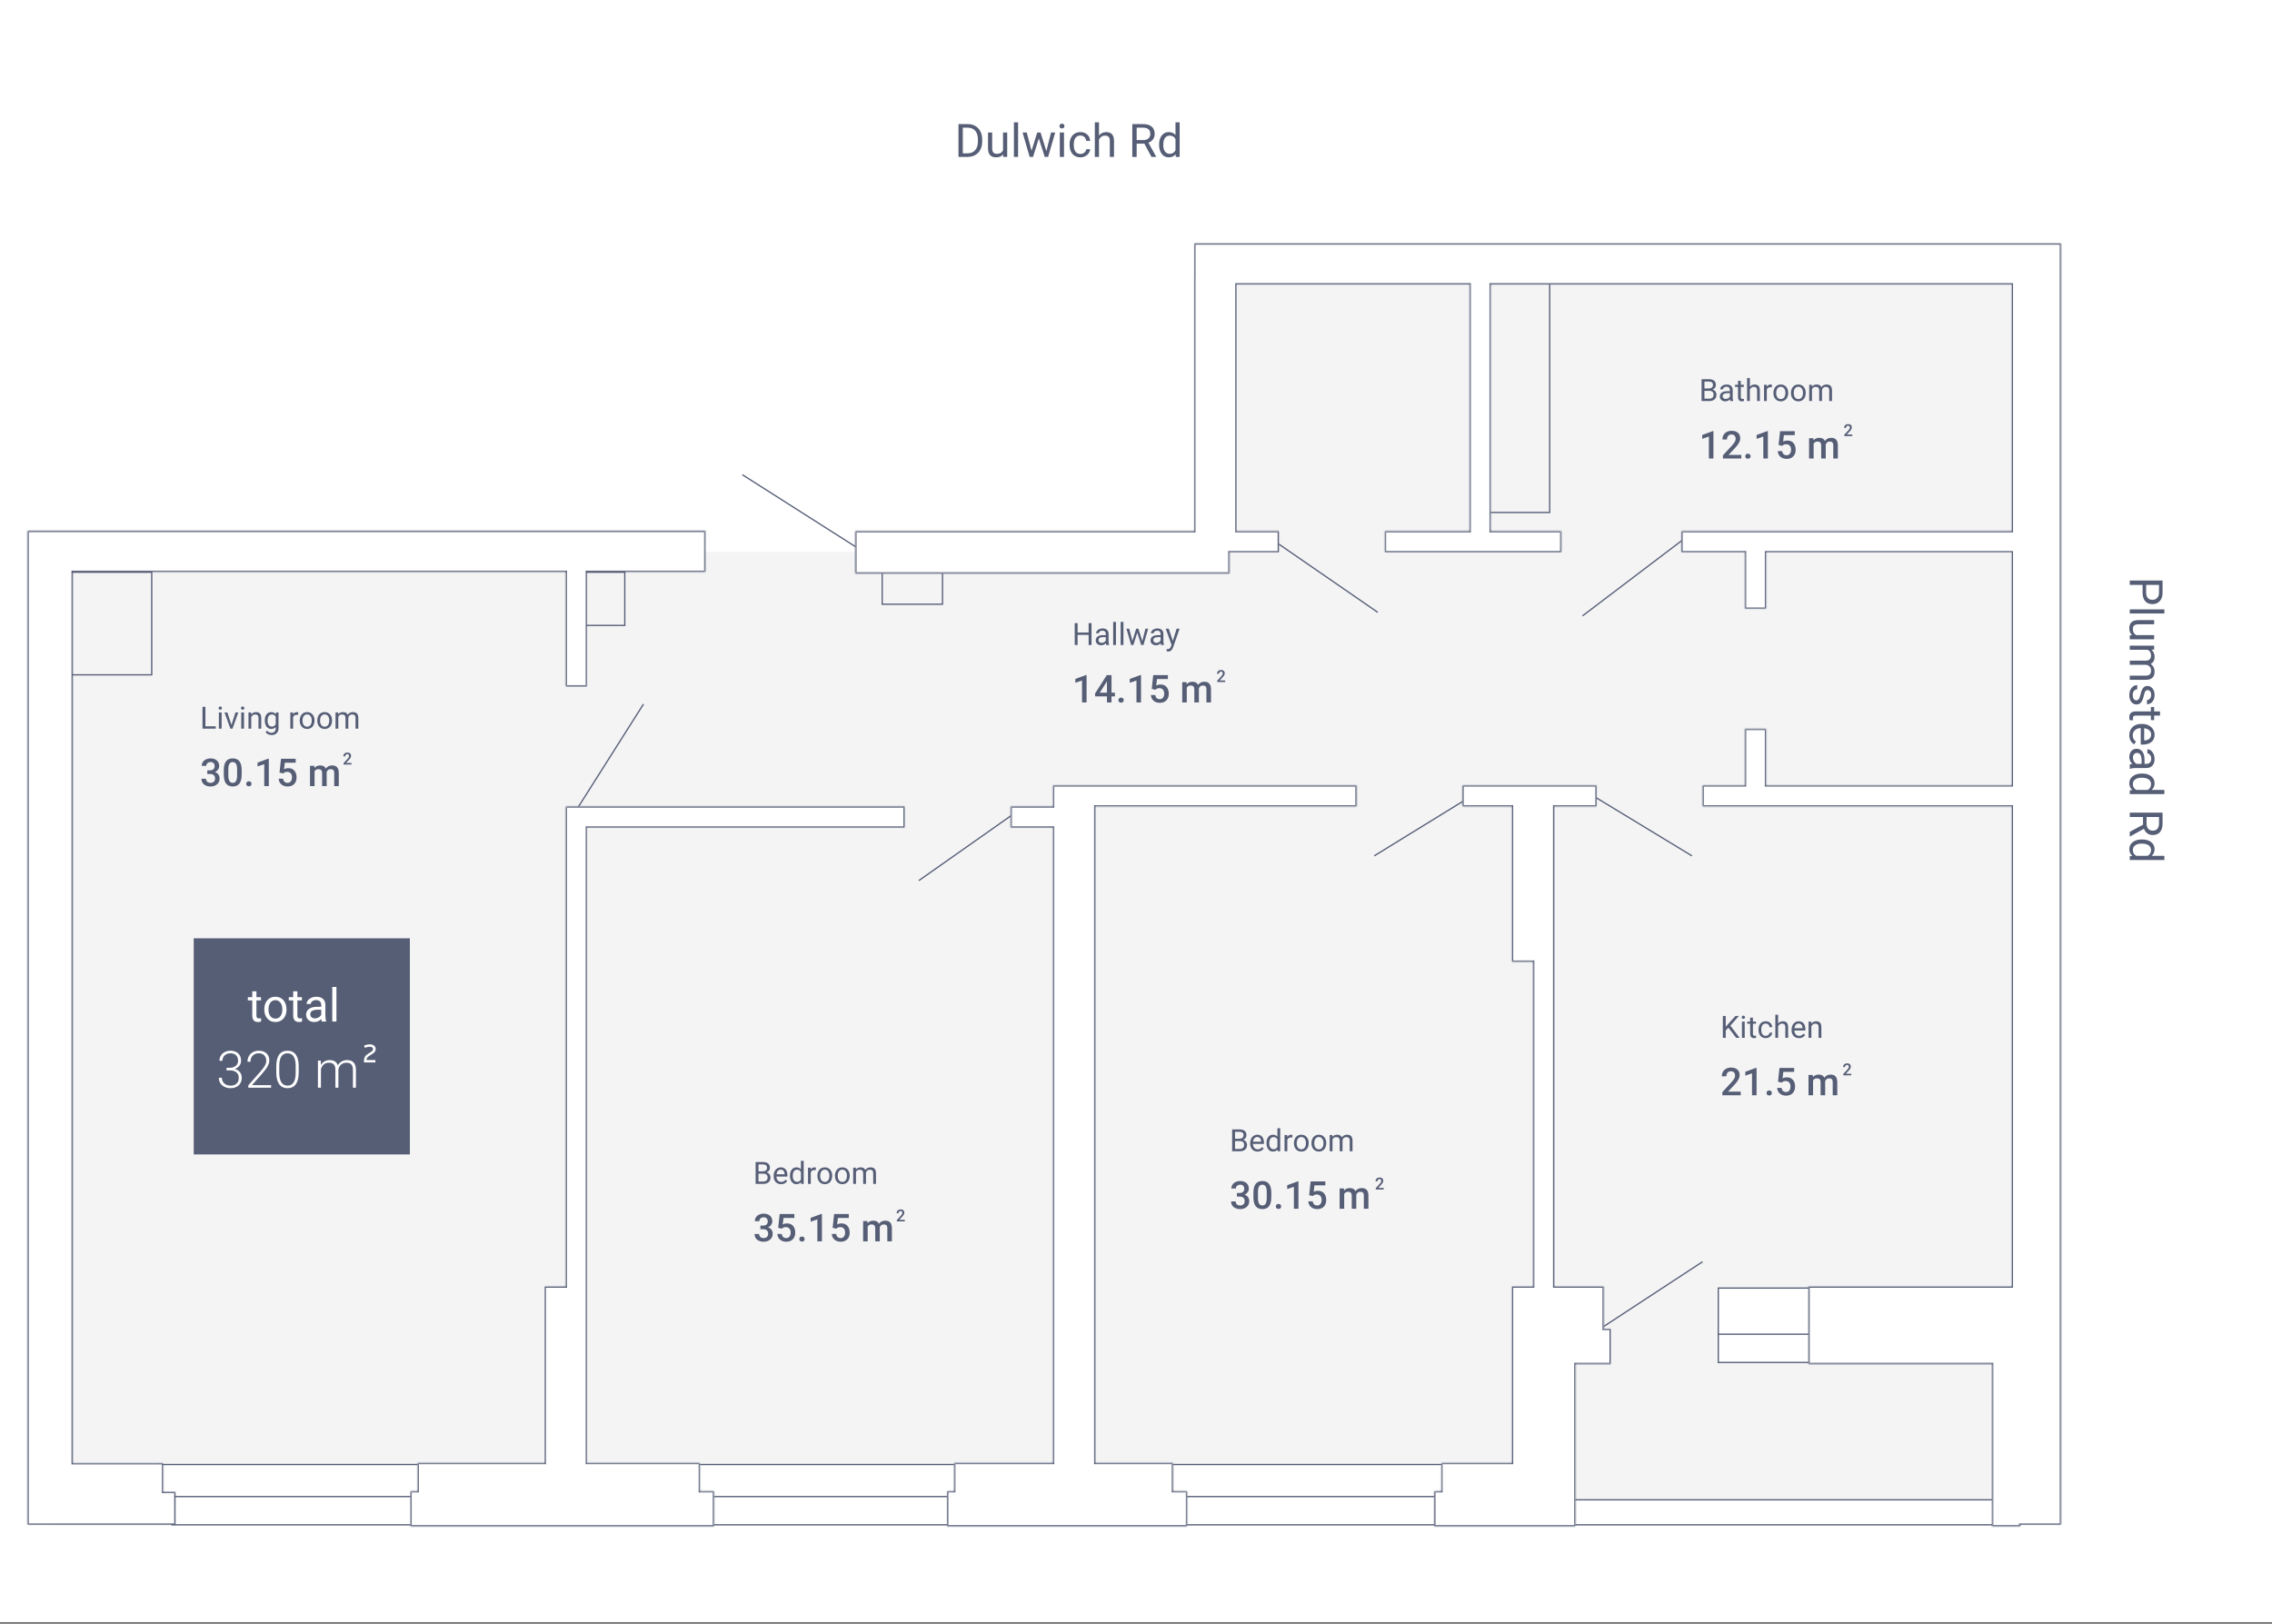 <svg width="1773" height="1267" viewBox="0 0 1773 1267" fill="none" xmlns="http://www.w3.org/2000/svg">
<rect x="0" y="0" width="1773" height="1267" fill="#333333" stroke="none"/>
<g clip-path="url(#clip0)">
<path d="M0 1266.11H1773V0H0V1266.11Z" fill="white"/>
<path d="M41.346 430.74V1189.87H1603.56V208.654H952.635V430.74H41.346Z" fill="#F4F4F5"/>
<path d="M319.848 900.888H151.181V732.22H319.848V900.888Z" fill="#565E76"/>
<path d="M200.11 773.584V778.189H203.661V780.703H200.11V792.498C200.11 793.26 200.268 793.834 200.584 794.221C200.901 794.596 201.44 794.783 202.202 794.783C202.577 794.783 203.092 794.713 203.749 794.572V797.209C202.893 797.443 202.061 797.561 201.252 797.561C199.799 797.561 198.704 797.121 197.965 796.242C197.227 795.363 196.858 794.115 196.858 792.498V780.703H193.395V778.189H196.858V773.584H200.11ZM206.262 787.523C206.262 785.66 206.625 783.984 207.352 782.496C208.09 781.008 209.11 779.859 210.411 779.051C211.723 778.242 213.217 777.838 214.893 777.838C217.483 777.838 219.575 778.734 221.168 780.527C222.774 782.32 223.577 784.705 223.577 787.682V787.91C223.577 789.762 223.219 791.426 222.504 792.902C221.801 794.367 220.788 795.51 219.463 796.33C218.151 797.15 216.639 797.561 214.928 797.561C212.35 797.561 210.258 796.664 208.653 794.871C207.059 793.078 206.262 790.705 206.262 787.752V787.523ZM209.532 787.91C209.532 790.02 210.018 791.713 210.991 792.99C211.975 794.268 213.288 794.906 214.928 794.906C216.581 794.906 217.893 794.262 218.866 792.973C219.838 791.672 220.325 789.855 220.325 787.523C220.325 785.438 219.827 783.75 218.831 782.461C217.846 781.16 216.534 780.51 214.893 780.51C213.288 780.51 211.993 781.148 211.008 782.426C210.024 783.703 209.532 785.531 209.532 787.91ZM232.067 773.584V778.189H235.618V780.703H232.067V792.498C232.067 793.26 232.225 793.834 232.542 794.221C232.858 794.596 233.397 794.783 234.159 794.783C234.534 794.783 235.049 794.713 235.706 794.572V797.209C234.85 797.443 234.018 797.561 233.209 797.561C231.756 797.561 230.661 797.121 229.922 796.242C229.184 795.363 228.815 794.115 228.815 792.498V780.703H225.352V778.189H228.815V773.584H232.067ZM251.174 797.209C250.987 796.834 250.834 796.166 250.717 795.205C249.206 796.775 247.401 797.561 245.303 797.561C243.428 797.561 241.887 797.033 240.68 795.979C239.485 794.912 238.887 793.564 238.887 791.936C238.887 789.955 239.637 788.42 241.137 787.33C242.649 786.229 244.77 785.678 247.5 785.678H250.665V784.184C250.665 783.047 250.325 782.145 249.645 781.477C248.965 780.797 247.963 780.457 246.639 780.457C245.479 780.457 244.506 780.75 243.721 781.336C242.936 781.922 242.543 782.631 242.543 783.463H239.274C239.274 782.514 239.608 781.6 240.276 780.721C240.956 779.83 241.87 779.127 243.018 778.611C244.178 778.096 245.45 777.838 246.833 777.838C249.024 777.838 250.741 778.389 251.983 779.49C253.225 780.58 253.87 782.086 253.917 784.008V792.762C253.917 794.508 254.139 795.896 254.584 796.928V797.209H251.174ZM245.778 794.73C246.797 794.73 247.764 794.467 248.678 793.939C249.592 793.412 250.254 792.727 250.665 791.883V787.98H248.116C244.131 787.98 242.139 789.146 242.139 791.479C242.139 792.498 242.479 793.295 243.159 793.869C243.838 794.443 244.711 794.73 245.778 794.73ZM262.547 797.209H259.295V770.209H262.547V797.209Z" fill="white"/>
<path d="M284.394 815.837C284.175 815.91 284.102 816.056 284.175 816.275L284.577 817.408C284.65 817.591 284.796 817.664 284.979 817.591L286.002 817.298C286.77 817.043 287.647 816.86 288.597 816.86C290.132 816.86 291.155 817.627 291.155 818.76C291.155 819.455 290.68 820.076 289.839 820.661L286.587 822.78C284.796 823.95 284.029 825.594 284.029 827.896V828.773C284.029 828.993 284.138 829.102 284.358 829.102H292.653C292.873 829.102 292.982 828.993 292.982 828.773V827.604C292.982 827.385 292.873 827.275 292.653 827.275H286.039C286.039 826.069 286.441 825.119 287.574 824.388L290.863 822.232C292.434 821.209 293.165 820.112 293.165 818.76C293.165 816.385 291.411 814.996 288.597 814.996C287.464 814.996 286.441 815.179 285.381 815.508L284.394 815.837Z" fill="white"/>
<path d="M176.76 833.311H179.181C180.523 833.311 181.694 833.076 182.697 832.607C183.7 832.126 184.461 831.475 184.982 830.654C185.516 829.821 185.783 828.864 185.783 827.783C185.783 825.96 185.269 824.535 184.24 823.506C183.211 822.477 181.733 821.963 179.806 821.963C177.983 821.963 176.486 822.503 175.314 823.584C174.155 824.652 173.576 826.064 173.576 827.822H171.232C171.232 826.351 171.603 825.01 172.345 823.799C173.088 822.575 174.116 821.631 175.431 820.967C176.747 820.303 178.205 819.971 179.806 819.971C182.385 819.971 184.416 820.674 185.9 822.08C187.385 823.486 188.127 825.413 188.127 827.861C188.127 829.229 187.691 830.492 186.818 831.65C185.959 832.796 184.774 833.656 183.263 834.229C185.034 834.723 186.375 835.576 187.287 836.787C188.198 837.985 188.654 839.417 188.654 841.084C188.654 843.519 187.86 845.479 186.271 846.963C184.683 848.447 182.56 849.189 179.904 849.189C178.211 849.189 176.655 848.851 175.236 848.174C173.83 847.497 172.736 846.553 171.955 845.342C171.187 844.118 170.802 842.699 170.802 841.084H173.146C173.146 842.894 173.778 844.372 175.041 845.518C176.304 846.65 177.925 847.217 179.904 847.217C181.922 847.217 183.491 846.702 184.611 845.674C185.744 844.632 186.31 843.128 186.31 841.162C186.31 839.261 185.698 837.809 184.474 836.807C183.263 835.804 181.473 835.303 179.103 835.303H176.76V833.311ZM211.564 848.799H193.752V847.002L203.498 835.947C205.112 834.085 206.232 832.549 206.857 831.338C207.482 830.127 207.795 828.949 207.795 827.803C207.795 826.006 207.267 824.587 206.213 823.545C205.158 822.49 203.706 821.963 201.857 821.963C199.943 821.963 198.394 822.575 197.209 823.799C196.037 825.023 195.451 826.611 195.451 828.564H193.127C193.127 826.963 193.485 825.505 194.201 824.189C194.93 822.874 195.959 821.846 197.287 821.104C198.628 820.348 200.151 819.971 201.857 819.971C204.461 819.971 206.493 820.654 207.951 822.021C209.422 823.389 210.158 825.251 210.158 827.607C210.158 828.936 209.741 830.387 208.908 831.963C208.088 833.538 206.636 835.505 204.552 837.861L196.623 846.826H211.564V848.799ZM233.088 836.943C233.088 840.954 232.352 844.001 230.881 846.084C229.409 848.154 227.241 849.189 224.377 849.189C221.564 849.189 219.409 848.174 217.912 846.143C216.414 844.098 215.646 841.13 215.607 837.236V832.139C215.607 828.141 216.349 825.114 217.834 823.057C219.318 820.999 221.486 819.971 224.338 819.971C227.15 819.971 229.299 820.967 230.783 822.959C232.267 824.938 233.036 827.861 233.088 831.729V836.943ZM230.744 831.846C230.744 828.59 230.21 826.13 229.142 824.463C228.088 822.796 226.486 821.963 224.338 821.963C222.228 821.963 220.64 822.777 219.572 824.404C218.504 826.032 217.957 828.434 217.931 831.611V837.197C217.931 840.439 218.478 842.92 219.572 844.639C220.679 846.357 222.28 847.217 224.377 847.217C226.46 847.217 228.036 846.377 229.103 844.697C230.184 843.018 230.731 840.557 230.744 837.314V831.846ZM250.353 827.666L250.431 831.104C251.213 829.827 252.189 828.87 253.361 828.232C254.533 827.594 255.835 827.275 257.267 827.275C260.601 827.275 262.717 828.643 263.615 831.377C264.37 830.062 265.379 829.053 266.642 828.35C267.905 827.633 269.299 827.275 270.822 827.275C275.353 827.275 277.664 829.749 277.756 834.697V848.799H275.412V834.873C275.399 832.985 274.989 831.585 274.181 830.674C273.387 829.762 272.085 829.307 270.275 829.307C268.595 829.333 267.176 829.88 266.017 830.947C264.858 832.002 264.214 833.291 264.084 834.814V848.799H261.74V834.697C261.727 832.887 261.297 831.54 260.451 830.654C259.618 829.756 258.329 829.307 256.584 829.307C255.112 829.307 253.849 829.73 252.795 830.576C251.74 831.41 250.959 832.653 250.451 834.307V848.799H248.107V827.666H250.353Z" fill="white"/>
<path d="M1348.79 801.959L1346.71 804.127V809.893H1344.46V792.83H1346.71V801.268L1354.29 792.83H1357.01L1350.29 800.365L1357.54 809.893H1354.84L1348.79 801.959ZM1361.52 809.893H1359.35V797.213H1361.52V809.893ZM1359.18 793.85C1359.18 793.498 1359.28 793.201 1359.49 792.959C1359.71 792.717 1360.03 792.596 1360.45 792.596C1360.88 792.596 1361.2 792.717 1361.42 792.959C1361.63 793.201 1361.74 793.498 1361.74 793.85C1361.74 794.201 1361.63 794.494 1361.42 794.729C1361.2 794.963 1360.88 795.08 1360.45 795.08C1360.03 795.08 1359.71 794.963 1359.49 794.729C1359.28 794.494 1359.18 794.201 1359.18 793.85ZM1367.94 794.143V797.213H1370.31V798.889H1367.94V806.752C1367.94 807.26 1368.05 807.643 1368.26 807.9C1368.47 808.15 1368.83 808.275 1369.34 808.275C1369.59 808.275 1369.93 808.229 1370.37 808.135V809.893C1369.8 810.049 1369.24 810.127 1368.7 810.127C1367.74 810.127 1367 809.834 1366.51 809.248C1366.02 808.662 1365.77 807.83 1365.77 806.752V798.889H1363.47V797.213H1365.77V794.143H1367.94ZM1377.94 808.357C1378.71 808.357 1379.39 808.123 1379.97 807.654C1380.54 807.186 1380.86 806.6 1380.93 805.896H1382.98C1382.94 806.623 1382.69 807.314 1382.23 807.971C1381.77 808.627 1381.15 809.15 1380.38 809.541C1379.61 809.932 1378.8 810.127 1377.94 810.127C1376.21 810.127 1374.84 809.553 1373.81 808.404C1372.8 807.248 1372.29 805.67 1372.29 803.67V803.307C1372.29 802.072 1372.52 800.975 1372.97 800.014C1373.42 799.053 1374.07 798.307 1374.92 797.775C1375.77 797.244 1376.77 796.979 1377.93 796.979C1379.35 796.979 1380.53 797.404 1381.47 798.256C1382.41 799.107 1382.92 800.213 1382.98 801.572H1380.93C1380.86 800.752 1380.55 800.08 1379.99 799.557C1379.43 799.025 1378.75 798.76 1377.93 798.76C1376.83 798.76 1375.97 799.158 1375.36 799.955C1374.76 800.744 1374.46 801.889 1374.46 803.389V803.799C1374.46 805.26 1374.76 806.385 1375.36 807.174C1375.96 807.963 1376.82 808.357 1377.94 808.357ZM1387.58 798.748C1388.54 797.568 1389.79 796.979 1391.33 796.979C1394.01 796.979 1395.36 798.49 1395.39 801.514V809.893H1393.22V801.502C1393.21 800.588 1393 799.912 1392.59 799.475C1392.18 799.037 1391.54 798.818 1390.68 798.818C1389.97 798.818 1389.36 799.006 1388.83 799.381C1388.29 799.756 1387.88 800.248 1387.58 800.857V809.893H1385.42V791.893H1387.58V798.748ZM1403.9 810.127C1402.18 810.127 1400.78 809.564 1399.7 808.439C1398.62 807.307 1398.08 805.795 1398.08 803.904V803.506C1398.08 802.248 1398.32 801.127 1398.8 800.143C1399.28 799.15 1399.95 798.377 1400.81 797.822C1401.68 797.26 1402.62 796.979 1403.63 796.979C1405.27 796.979 1406.56 797.521 1407.47 798.607C1408.38 799.693 1408.84 801.248 1408.84 803.271V804.174H1400.25C1400.28 805.424 1400.65 806.436 1401.34 807.209C1402.04 807.975 1402.93 808.357 1404.01 808.357C1404.78 808.357 1405.43 808.201 1405.96 807.889C1406.49 807.576 1406.95 807.162 1407.35 806.646L1408.68 807.678C1407.61 809.311 1406.02 810.127 1403.9 810.127ZM1403.63 798.76C1402.75 798.76 1402.02 799.08 1401.42 799.721C1400.83 800.354 1400.46 801.244 1400.32 802.393H1406.67V802.229C1406.61 801.127 1406.31 800.275 1405.78 799.674C1405.25 799.064 1404.53 798.76 1403.63 798.76ZM1413.41 797.213L1413.48 798.807C1414.45 797.588 1415.72 796.979 1417.28 796.979C1419.96 796.979 1421.31 798.49 1421.33 801.514V809.893H1419.17V801.502C1419.16 800.588 1418.95 799.912 1418.53 799.475C1418.13 799.037 1417.49 798.818 1416.62 798.818C1415.92 798.818 1415.3 799.006 1414.77 799.381C1414.24 799.756 1413.83 800.248 1413.53 800.857V809.893H1411.36V797.213H1413.41Z" fill="#565E76"/>
<path d="M1358.42 854.735H1344.07V852.289L1351.18 844.54C1352.2 843.397 1352.93 842.445 1353.36 841.684C1353.8 840.912 1354.02 840.141 1354.02 839.369C1354.02 838.354 1353.73 837.533 1353.16 836.908C1352.59 836.283 1351.82 835.971 1350.86 835.971C1349.7 835.971 1348.81 836.322 1348.18 837.025C1347.54 837.729 1347.22 838.69 1347.22 839.911H1343.66C1343.66 838.612 1343.96 837.445 1344.54 836.41C1345.14 835.365 1345.98 834.555 1347.08 833.979C1348.18 833.402 1349.45 833.114 1350.89 833.114C1352.96 833.114 1354.59 833.637 1355.78 834.682C1356.98 835.717 1357.58 837.152 1357.58 838.988C1357.58 840.053 1357.28 841.171 1356.67 842.343C1356.08 843.505 1355.09 844.828 1353.73 846.312L1348.51 851.894H1358.42V854.735ZM1370.76 854.735H1367.22V837.611L1361.99 839.398V836.396L1370.31 833.334H1370.76V854.735ZM1380.62 850.985C1381.29 850.985 1381.8 851.176 1382.16 851.557C1382.52 851.928 1382.7 852.396 1382.7 852.963C1382.7 853.52 1382.52 853.983 1382.16 854.354C1381.8 854.716 1381.29 854.896 1380.62 854.896C1379.99 854.896 1379.48 854.716 1379.11 854.354C1378.74 853.993 1378.56 853.529 1378.56 852.963C1378.56 852.396 1378.74 851.928 1379.1 851.557C1379.46 851.176 1379.97 850.985 1380.62 850.985ZM1387.51 844.159L1388.66 833.407H1400.12V836.483H1391.62L1391.04 841.581C1392.02 841.015 1393.14 840.731 1394.38 840.731C1396.41 840.731 1397.99 841.381 1399.11 842.68C1400.24 843.979 1400.81 845.727 1400.81 847.924C1400.81 850.092 1400.18 851.82 1398.93 853.109C1397.68 854.389 1395.97 855.028 1393.79 855.028C1391.84 855.028 1390.22 854.477 1388.93 853.373C1387.65 852.26 1386.96 850.795 1386.85 848.979H1390.29C1390.43 850.014 1390.8 850.81 1391.4 851.366C1392.01 851.913 1392.8 852.187 1393.78 852.187C1394.87 852.187 1395.72 851.796 1396.33 851.015C1396.94 850.233 1397.25 849.169 1397.25 847.821C1397.25 846.522 1396.91 845.497 1396.24 844.745C1395.56 843.983 1394.64 843.603 1393.45 843.603C1392.81 843.603 1392.26 843.69 1391.81 843.866C1391.36 844.032 1390.88 844.364 1390.35 844.862L1387.51 844.159ZM1414.65 838.886L1414.75 840.541C1415.87 839.242 1417.39 838.593 1419.32 838.593C1421.44 838.593 1422.89 839.403 1423.67 841.024C1424.83 839.403 1426.45 838.593 1428.54 838.593C1430.29 838.593 1431.58 839.076 1432.43 840.043C1433.29 841.01 1433.73 842.436 1433.75 844.32V854.735H1430.19V844.423C1430.19 843.417 1429.97 842.68 1429.53 842.211C1429.09 841.742 1428.37 841.508 1427.35 841.508C1426.54 841.508 1425.88 841.728 1425.36 842.167C1424.85 842.597 1424.49 843.163 1424.29 843.866L1424.3 854.735H1420.74V844.306C1420.7 842.44 1419.74 841.508 1417.89 841.508C1416.46 841.508 1415.45 842.089 1414.86 843.251V854.735H1411.3V838.886H1414.65Z" fill="#565E76"/>
<path d="M1444.67 839.185H1438.46V838.125L1441.53 834.767C1441.98 834.271 1442.29 833.859 1442.48 833.529C1442.67 833.194 1442.77 832.86 1442.77 832.526C1442.77 832.086 1442.64 831.73 1442.39 831.459C1442.15 831.189 1441.81 831.053 1441.4 831.053C1440.9 831.053 1440.51 831.206 1440.23 831.51C1439.96 831.815 1439.82 832.232 1439.82 832.761H1438.28C1438.28 832.198 1438.41 831.692 1438.66 831.244C1438.92 830.791 1439.28 830.44 1439.76 830.19C1440.24 829.94 1440.79 829.815 1441.41 829.815C1442.3 829.815 1443.01 830.042 1443.53 830.495C1444.05 830.943 1444.31 831.565 1444.31 832.361C1444.31 832.822 1444.18 833.307 1443.92 833.814C1443.66 834.318 1443.23 834.891 1442.64 835.535L1440.38 837.953H1444.67V839.185Z" fill="#565E76"/>
<path d="M961.525 898.434V881.371H967.103C968.955 881.371 970.346 881.754 971.275 882.52C972.213 883.285 972.682 884.418 972.682 885.918C972.682 886.715 972.455 887.422 972.002 888.039C971.549 888.648 970.932 889.121 970.15 889.457C971.072 889.715 971.799 890.207 972.33 890.934C972.869 891.652 973.139 892.512 973.139 893.512C973.139 895.043 972.642 896.246 971.65 897.121C970.658 897.996 969.256 898.434 967.443 898.434H961.525ZM963.775 890.453V896.594H967.49C968.537 896.594 969.361 896.324 969.963 895.785C970.572 895.238 970.877 894.488 970.877 893.535C970.877 891.48 969.76 890.453 967.525 890.453H963.775ZM963.775 888.648H967.174C968.158 888.648 968.943 888.402 969.529 887.91C970.123 887.418 970.42 886.75 970.42 885.906C970.42 884.969 970.146 884.289 969.599 883.867C969.053 883.438 968.221 883.223 967.103 883.223H963.775V888.648ZM981.4 898.668C979.682 898.668 978.283 898.105 977.205 896.98C976.127 895.848 975.588 894.336 975.588 892.445V892.047C975.588 890.789 975.826 889.668 976.303 888.684C976.787 887.691 977.459 886.918 978.318 886.363C979.185 885.801 980.123 885.52 981.131 885.52C982.779 885.52 984.06 886.062 984.974 887.148C985.889 888.234 986.346 889.789 986.346 891.812V892.715H977.756C977.787 893.965 978.15 894.977 978.846 895.75C979.549 896.516 980.439 896.898 981.517 896.898C982.283 896.898 982.932 896.742 983.463 896.43C983.994 896.117 984.459 895.703 984.857 895.188L986.182 896.219C985.119 897.852 983.525 898.668 981.4 898.668ZM981.131 887.301C980.256 887.301 979.521 887.621 978.928 888.262C978.334 888.895 977.967 889.785 977.826 890.934H984.178V890.77C984.115 889.668 983.818 888.816 983.287 888.215C982.756 887.605 982.037 887.301 981.131 887.301ZM988.338 891.988C988.338 890.043 988.799 888.48 989.721 887.301C990.642 886.113 991.849 885.52 993.342 885.52C994.826 885.52 996.002 886.027 996.869 887.043V880.434H999.037V898.434H997.045L996.939 897.074C996.072 898.137 994.865 898.668 993.318 898.668C991.849 898.668 990.65 898.066 989.721 896.863C988.799 895.66 988.338 894.09 988.338 892.152V891.988ZM990.506 892.234C990.506 893.672 990.803 894.797 991.396 895.609C991.99 896.422 992.81 896.828 993.857 896.828C995.232 896.828 996.236 896.211 996.869 894.977V889.152C996.221 887.957 995.224 887.359 993.881 887.359C992.818 887.359 991.99 887.77 991.396 888.59C990.803 889.41 990.506 890.625 990.506 892.234ZM1008.54 887.699C1008.21 887.645 1007.86 887.617 1007.47 887.617C1006.05 887.617 1005.09 888.223 1004.58 889.434V898.434H1002.41V885.754H1004.52L1004.56 887.219C1005.27 886.086 1006.28 885.52 1007.58 885.52C1008 885.52 1008.32 885.574 1008.54 885.684V887.699ZM1009.74 891.977C1009.74 890.734 1009.98 889.617 1010.46 888.625C1010.95 887.633 1011.63 886.867 1012.5 886.328C1013.38 885.789 1014.37 885.52 1015.49 885.52C1017.22 885.52 1018.61 886.117 1019.67 887.312C1020.74 888.508 1021.28 890.098 1021.28 892.082V892.234C1021.28 893.469 1021.04 894.578 1020.56 895.562C1020.1 896.539 1019.42 897.301 1018.54 897.848C1017.66 898.395 1016.65 898.668 1015.51 898.668C1013.79 898.668 1012.4 898.07 1011.33 896.875C1010.27 895.68 1009.74 894.098 1009.74 892.129V891.977ZM1011.92 892.234C1011.92 893.641 1012.24 894.77 1012.89 895.621C1013.54 896.473 1014.42 896.898 1015.51 896.898C1016.62 896.898 1017.49 896.469 1018.14 895.609C1018.79 894.742 1019.11 893.531 1019.11 891.977C1019.11 890.586 1018.78 889.461 1018.12 888.602C1017.46 887.734 1016.58 887.301 1015.49 887.301C1014.42 887.301 1013.56 887.727 1012.9 888.578C1012.24 889.43 1011.92 890.648 1011.92 892.234ZM1023.42 891.977C1023.42 890.734 1023.67 889.617 1024.15 888.625C1024.64 887.633 1025.32 886.867 1026.19 886.328C1027.06 885.789 1028.06 885.52 1029.18 885.52C1030.9 885.52 1032.3 886.117 1033.36 887.312C1034.43 888.508 1034.97 890.098 1034.97 892.082V892.234C1034.97 893.469 1034.73 894.578 1034.25 895.562C1033.78 896.539 1033.11 897.301 1032.22 897.848C1031.35 898.395 1030.34 898.668 1029.2 898.668C1027.48 898.668 1026.09 898.07 1025.02 896.875C1023.95 895.68 1023.42 894.098 1023.42 892.129V891.977ZM1025.6 892.234C1025.6 893.641 1025.93 894.77 1026.58 895.621C1027.23 896.473 1028.11 896.898 1029.2 896.898C1030.3 896.898 1031.18 896.469 1031.83 895.609C1032.47 894.742 1032.8 893.531 1032.8 891.977C1032.8 890.586 1032.47 889.461 1031.8 888.602C1031.15 887.734 1030.27 887.301 1029.18 887.301C1028.11 887.301 1027.24 887.727 1026.59 888.578C1025.93 889.43 1025.6 890.648 1025.6 892.234ZM1039.72 885.754L1039.78 887.16C1040.71 886.066 1041.97 885.52 1043.54 885.52C1045.32 885.52 1046.53 886.199 1047.17 887.559C1047.59 886.949 1048.13 886.457 1048.81 886.082C1049.49 885.707 1050.29 885.52 1051.21 885.52C1053.99 885.52 1055.4 886.992 1055.45 889.938V898.434H1053.28V890.066C1053.28 889.16 1053.08 888.484 1052.66 888.039C1052.25 887.586 1051.55 887.359 1050.58 887.359C1049.77 887.359 1049.1 887.602 1048.57 888.086C1048.04 888.562 1047.73 889.207 1047.65 890.02V898.434H1045.47V890.125C1045.47 888.281 1044.56 887.359 1042.76 887.359C1041.34 887.359 1040.37 887.965 1039.84 889.176V898.434H1037.67V885.754H1039.72Z" fill="#565E76"/>
<path d="M965.258 930.986H967.426C968.519 930.977 969.384 930.693 970.018 930.137C970.663 929.58 970.985 928.774 970.985 927.72C970.985 926.704 970.717 925.918 970.18 925.361C969.652 924.795 968.842 924.512 967.748 924.512C966.791 924.512 966.005 924.79 965.39 925.347C964.774 925.894 964.467 926.611 964.467 927.5H960.907C960.907 926.406 961.195 925.41 961.771 924.512C962.357 923.613 963.168 922.915 964.203 922.417C965.248 921.909 966.415 921.655 967.704 921.655C969.833 921.655 971.503 922.192 972.714 923.267C973.934 924.331 974.545 925.815 974.545 927.72C974.545 928.677 974.237 929.58 973.622 930.43C973.016 931.27 972.23 931.904 971.264 932.334C972.435 932.734 973.324 933.364 973.93 934.224C974.545 935.083 974.852 936.108 974.852 937.3C974.852 939.214 974.193 940.737 972.875 941.87C971.566 943.003 969.843 943.569 967.704 943.569C965.653 943.569 963.974 943.022 962.665 941.929C961.356 940.835 960.702 939.38 960.702 937.563H964.262C964.262 938.501 964.574 939.263 965.199 939.849C965.834 940.435 966.683 940.728 967.748 940.728C968.851 940.728 969.721 940.435 970.355 939.849C970.99 939.263 971.307 938.413 971.307 937.3C971.307 936.177 970.975 935.312 970.311 934.707C969.647 934.102 968.661 933.799 967.352 933.799H965.258V930.986ZM992.094 934.297C992.094 937.363 991.517 939.678 990.365 941.24C989.223 942.793 987.479 943.569 985.136 943.569C982.831 943.569 981.093 942.812 979.921 941.299C978.759 939.775 978.163 937.524 978.134 934.546V930.854C978.134 927.788 978.705 925.488 979.848 923.955C981 922.422 982.753 921.655 985.106 921.655C987.44 921.655 989.179 922.402 990.321 923.896C991.474 925.391 992.064 927.627 992.094 930.605V934.297ZM988.534 930.312C988.534 928.311 988.261 926.846 987.714 925.918C987.167 924.98 986.298 924.512 985.106 924.512C983.944 924.512 983.09 924.956 982.543 925.845C981.996 926.724 981.708 928.101 981.679 929.976V934.81C981.679 936.802 981.957 938.286 982.514 939.263C983.07 940.239 983.944 940.728 985.136 940.728C986.278 940.728 987.123 940.278 987.67 939.38C988.217 938.472 988.505 937.056 988.534 935.132V930.312ZM997.689 939.526C998.353 939.526 998.866 939.717 999.227 940.098C999.589 940.469 999.769 940.938 999.769 941.504C999.769 942.061 999.589 942.524 999.227 942.896C998.866 943.257 998.353 943.438 997.689 943.438C997.055 943.438 996.552 943.257 996.181 942.896C995.809 942.534 995.624 942.07 995.624 941.504C995.624 940.938 995.805 940.469 996.166 940.098C996.527 939.717 997.035 939.526 997.689 939.526ZM1013.26 943.276H1009.72V926.152L1004.49 927.939V924.937L1012.81 921.875H1013.26V943.276ZM1021.62 932.7L1022.78 921.948H1034.24V925.024H1025.74L1025.16 930.122C1026.14 929.556 1027.25 929.272 1028.49 929.272C1030.53 929.272 1032.1 929.922 1033.23 931.221C1034.36 932.52 1034.93 934.268 1034.93 936.465C1034.93 938.633 1034.3 940.361 1033.05 941.65C1031.8 942.93 1030.09 943.569 1027.91 943.569C1025.96 943.569 1024.33 943.018 1023.05 941.914C1021.77 940.801 1021.07 939.336 1020.97 937.52H1024.41C1024.54 938.555 1024.92 939.351 1025.52 939.907C1026.13 940.454 1026.92 940.728 1027.89 940.728C1028.99 940.728 1029.84 940.337 1030.44 939.556C1031.06 938.774 1031.37 937.71 1031.37 936.362C1031.37 935.063 1031.03 934.038 1030.36 933.286C1029.68 932.524 1028.75 932.144 1027.57 932.144C1026.93 932.144 1026.38 932.231 1025.93 932.407C1025.48 932.573 1024.99 932.905 1024.47 933.403L1021.62 932.7ZM1048.77 927.427L1048.87 929.082C1049.98 927.783 1051.51 927.134 1053.44 927.134C1055.56 927.134 1057.01 927.944 1057.79 929.565C1058.94 927.944 1060.57 927.134 1062.66 927.134C1064.4 927.134 1065.7 927.617 1066.55 928.584C1067.41 929.551 1067.85 930.977 1067.87 932.861V943.276H1064.31V932.964C1064.31 931.958 1064.09 931.221 1063.65 930.752C1063.21 930.283 1062.48 930.049 1061.47 930.049C1060.66 930.049 1059.99 930.269 1059.48 930.708C1058.97 931.138 1058.61 931.704 1058.41 932.407L1058.42 943.276H1054.86V932.847C1054.81 930.981 1053.86 930.049 1052.01 930.049C1050.58 930.049 1049.57 930.63 1048.97 931.792V943.276H1045.41V927.427H1048.77Z" fill="#565E76"/>
<path d="M1079.81 928.265H1073.59V927.205L1076.67 923.847C1077.11 923.352 1077.43 922.939 1077.62 922.609C1077.81 922.275 1077.9 921.94 1077.9 921.606C1077.9 921.166 1077.78 920.81 1077.53 920.54C1077.28 920.269 1076.95 920.133 1076.53 920.133C1076.03 920.133 1075.64 920.286 1075.37 920.59C1075.09 920.895 1074.96 921.312 1074.96 921.841H1073.41C1073.41 921.278 1073.54 920.772 1073.79 920.324C1074.05 919.871 1074.42 919.52 1074.89 919.27C1075.37 919.02 1075.92 918.896 1076.54 918.896C1077.44 918.896 1078.15 919.122 1078.66 919.575C1079.18 920.023 1079.44 920.645 1079.44 921.441C1079.44 921.902 1079.31 922.387 1079.05 922.895C1078.79 923.398 1078.37 923.972 1077.77 924.615L1075.51 927.033H1079.81V928.265Z" fill="#565E76"/>
<path d="M851.791 503.325H849.529V495.438H840.927V503.325H838.677V486.263H840.927V493.599H849.529V486.263H851.791V503.325ZM863.275 503.325C863.15 503.075 863.048 502.63 862.97 501.989C861.963 503.036 860.759 503.56 859.361 503.56C858.111 503.56 857.084 503.208 856.279 502.505C855.482 501.794 855.084 500.896 855.084 499.81C855.084 498.489 855.584 497.466 856.584 496.739C857.591 496.005 859.005 495.638 860.826 495.638H862.935V494.642C862.935 493.884 862.709 493.282 862.255 492.837C861.802 492.384 861.134 492.157 860.252 492.157C859.478 492.157 858.83 492.353 858.306 492.743C857.783 493.134 857.521 493.606 857.521 494.161H855.341C855.341 493.528 855.564 492.919 856.009 492.333C856.463 491.739 857.072 491.271 857.838 490.927C858.611 490.583 859.459 490.411 860.38 490.411C861.841 490.411 862.986 490.778 863.814 491.513C864.642 492.239 865.072 493.243 865.103 494.524V500.36C865.103 501.524 865.252 502.45 865.548 503.138V503.325H863.275ZM859.677 501.673C860.357 501.673 861.002 501.497 861.611 501.146C862.22 500.794 862.662 500.337 862.935 499.774V497.173H861.236C858.58 497.173 857.252 497.95 857.252 499.505C857.252 500.185 857.478 500.716 857.931 501.099C858.384 501.481 858.966 501.673 859.677 501.673ZM870.857 503.325H868.689V485.325H870.857V503.325ZM876.693 503.325H874.525V485.325H876.693V503.325ZM891.4 500.337L893.838 490.646H896.005L892.314 503.325H890.556L887.474 493.716L884.474 503.325H882.716L879.037 490.646H881.193L883.689 500.138L886.642 490.646H888.388L891.4 500.337ZM906.048 503.325C905.923 503.075 905.822 502.63 905.744 501.989C904.736 503.036 903.533 503.56 902.134 503.56C900.884 503.56 899.857 503.208 899.052 502.505C898.255 501.794 897.857 500.896 897.857 499.81C897.857 498.489 898.357 497.466 899.357 496.739C900.365 496.005 901.779 495.638 903.599 495.638H905.709V494.642C905.709 493.884 905.482 493.282 905.029 492.837C904.576 492.384 903.908 492.157 903.025 492.157C902.252 492.157 901.603 492.353 901.08 492.743C900.556 493.134 900.295 493.606 900.295 494.161H898.115C898.115 493.528 898.338 492.919 898.783 492.333C899.236 491.739 899.845 491.271 900.611 490.927C901.384 490.583 902.232 490.411 903.154 490.411C904.615 490.411 905.759 490.778 906.588 491.513C907.416 492.239 907.845 493.243 907.877 494.524V500.36C907.877 501.524 908.025 502.45 908.322 503.138V503.325H906.048ZM902.451 501.673C903.13 501.673 903.775 501.497 904.384 501.146C904.994 500.794 905.435 500.337 905.709 499.774V497.173H904.009C901.353 497.173 900.025 497.95 900.025 499.505C900.025 500.185 900.252 500.716 900.705 501.099C901.158 501.481 901.74 501.673 902.451 501.673ZM915.236 500.149L918.189 490.646H920.509L915.412 505.282C914.623 507.392 913.369 508.446 911.65 508.446L911.24 508.411L910.431 508.259V506.501L911.017 506.548C911.752 506.548 912.322 506.399 912.728 506.103C913.142 505.806 913.482 505.263 913.748 504.474L914.228 503.185L909.705 490.646H912.072L915.236 500.149Z" fill="#565E76"/>
<path d="M847.932 548.168H844.387V531.044L839.158 532.831V529.828L847.478 526.767H847.932V548.168ZM867.385 540.565H870.037V543.422H867.385V548.168H863.826V543.422H854.612L854.509 541.254L863.709 526.84H867.385V540.565ZM858.245 540.565H863.826V531.659L863.562 532.128L858.245 540.565ZM874.841 544.418C875.505 544.418 876.018 544.608 876.38 544.989C876.741 545.36 876.922 545.829 876.922 546.396C876.922 546.952 876.741 547.416 876.38 547.787C876.018 548.148 875.505 548.329 874.841 548.329C874.207 548.329 873.704 548.148 873.333 547.787C872.962 547.426 872.776 546.962 872.776 546.396C872.776 545.829 872.957 545.36 873.318 544.989C873.679 544.608 874.187 544.418 874.841 544.418ZM890.413 548.168H886.868V531.044L881.638 532.831V529.828L889.959 526.767H890.413V548.168ZM898.777 537.592L899.934 526.84H911.389V529.916H902.893L902.307 535.014C903.294 534.447 904.407 534.164 905.647 534.164C907.678 534.164 909.255 534.813 910.379 536.112C911.511 537.411 912.078 539.159 912.078 541.356C912.078 543.524 911.453 545.253 910.203 546.542C908.953 547.821 907.239 548.461 905.061 548.461C903.108 548.461 901.487 547.909 900.198 546.806C898.919 545.692 898.225 544.228 898.118 542.411H901.56C901.697 543.446 902.068 544.242 902.673 544.799C903.279 545.346 904.07 545.619 905.047 545.619C906.14 545.619 906.99 545.229 907.595 544.447C908.211 543.666 908.518 542.602 908.518 541.254C908.518 539.955 908.181 538.93 907.507 538.178C906.834 537.416 905.906 537.035 904.724 537.035C904.08 537.035 903.533 537.123 903.084 537.299C902.634 537.465 902.146 537.797 901.619 538.295L898.777 537.592ZM925.921 532.318L926.023 533.974C927.136 532.675 928.66 532.025 930.593 532.025C932.713 532.025 934.163 532.836 934.944 534.457C936.096 532.836 937.717 532.025 939.807 532.025C941.555 532.025 942.854 532.509 943.704 533.476C944.563 534.442 945.003 535.868 945.022 537.753V548.168H941.463V537.855C941.463 536.85 941.243 536.112 940.803 535.644C940.364 535.175 939.636 534.94 938.621 534.94C937.81 534.94 937.146 535.16 936.629 535.6C936.121 536.029 935.764 536.596 935.559 537.299L935.574 548.168H932.014V537.738C931.965 535.873 931.013 534.94 929.158 534.94C927.732 534.94 926.721 535.521 926.126 536.684V548.168H922.566V532.318H925.921Z" fill="#565E76"/>
<path d="M956.109 532.224H949.894V531.164L952.973 527.806C953.417 527.311 953.733 526.898 953.919 526.568C954.109 526.234 954.204 525.899 954.204 525.565C954.204 525.125 954.08 524.769 953.83 524.499C953.585 524.228 953.252 524.092 952.833 524.092C952.334 524.092 951.947 524.245 951.672 524.549C951.397 524.854 951.259 525.271 951.259 525.8H949.717C949.717 525.237 949.844 524.731 950.098 524.283C950.356 523.83 950.722 523.479 951.196 523.229C951.674 522.979 952.224 522.854 952.846 522.854C953.743 522.854 954.45 523.081 954.966 523.534C955.487 523.982 955.747 524.604 955.747 525.4C955.747 525.861 955.616 526.346 955.353 526.854C955.095 527.357 954.67 527.931 954.078 528.574L951.818 530.992H956.109V532.224Z" fill="#565E76"/>
<path d="M1327.86 312.966V295.903H1333.44C1335.29 295.903 1336.68 296.286 1337.61 297.052C1338.54 297.817 1339.01 298.95 1339.01 300.45C1339.01 301.247 1338.79 301.954 1338.33 302.571C1337.88 303.181 1337.26 303.653 1336.48 303.989C1337.4 304.247 1338.13 304.739 1338.66 305.466C1339.2 306.185 1339.47 307.044 1339.47 308.044C1339.47 309.575 1338.97 310.778 1337.98 311.653C1336.99 312.528 1335.59 312.966 1333.77 312.966H1327.86ZM1330.11 304.985V311.126H1333.82C1334.87 311.126 1335.69 310.856 1336.29 310.317C1336.9 309.771 1337.21 309.021 1337.21 308.067C1337.21 306.013 1336.09 304.985 1333.86 304.985H1330.11ZM1330.11 303.181H1333.51C1334.49 303.181 1335.27 302.935 1335.86 302.442C1336.45 301.95 1336.75 301.282 1336.75 300.438C1336.75 299.501 1336.48 298.821 1335.93 298.399C1335.38 297.97 1334.55 297.755 1333.44 297.755H1330.11V303.181ZM1350.3 312.966C1350.17 312.716 1350.07 312.271 1349.99 311.63C1348.99 312.677 1347.78 313.2 1346.38 313.2C1345.13 313.2 1344.11 312.849 1343.3 312.146C1342.51 311.435 1342.11 310.536 1342.11 309.45C1342.11 308.13 1342.61 307.106 1343.61 306.38C1344.61 305.646 1346.03 305.278 1347.85 305.278H1349.96V304.282C1349.96 303.524 1349.73 302.923 1349.28 302.478C1348.83 302.024 1348.16 301.798 1347.27 301.798C1346.5 301.798 1345.85 301.993 1345.33 302.384C1344.81 302.774 1344.54 303.247 1344.54 303.802H1342.36C1342.36 303.169 1342.59 302.56 1343.03 301.974C1343.49 301.38 1344.1 300.911 1344.86 300.567C1345.63 300.224 1346.48 300.052 1347.4 300.052C1348.86 300.052 1350.01 300.419 1350.84 301.153C1351.67 301.88 1352.1 302.884 1352.13 304.165V310.001C1352.13 311.165 1352.27 312.091 1352.57 312.778V312.966H1350.3ZM1346.7 311.313C1347.38 311.313 1348.02 311.138 1348.63 310.786C1349.24 310.435 1349.69 309.978 1349.96 309.415V306.813H1348.26C1345.6 306.813 1344.27 307.591 1344.27 309.146C1344.27 309.825 1344.5 310.356 1344.95 310.739C1345.41 311.122 1345.99 311.313 1346.7 311.313ZM1358.47 297.216V300.286H1360.83V301.962H1358.47V309.825C1358.47 310.333 1358.57 310.716 1358.78 310.974C1358.99 311.224 1359.35 311.349 1359.86 311.349C1360.11 311.349 1360.45 311.302 1360.89 311.208V312.966C1360.32 313.122 1359.77 313.2 1359.23 313.2C1358.26 313.2 1357.53 312.907 1357.04 312.321C1356.54 311.735 1356.3 310.903 1356.3 309.825V301.962H1353.99V300.286H1356.3V297.216H1358.47ZM1365.54 301.821C1366.51 300.642 1367.76 300.052 1369.29 300.052C1371.97 300.052 1373.33 301.563 1373.35 304.587V312.966H1371.18V304.575C1371.17 303.661 1370.96 302.985 1370.55 302.548C1370.14 302.11 1369.51 301.892 1368.64 301.892C1367.94 301.892 1367.32 302.079 1366.79 302.454C1366.26 302.829 1365.84 303.321 1365.54 303.931V312.966H1363.38V294.966H1365.54V301.821ZM1382.72 302.231C1382.4 302.177 1382.04 302.149 1381.66 302.149C1380.24 302.149 1379.27 302.755 1378.76 303.966V312.966H1376.6V300.286H1378.7L1378.74 301.751C1379.45 300.618 1380.46 300.052 1381.76 300.052C1382.19 300.052 1382.51 300.106 1382.72 300.216V302.231ZM1383.92 306.509C1383.92 305.267 1384.16 304.149 1384.65 303.157C1385.14 302.165 1385.82 301.399 1386.69 300.86C1387.56 300.321 1388.56 300.052 1389.67 300.052C1391.4 300.052 1392.79 300.649 1393.86 301.845C1394.93 303.04 1395.46 304.63 1395.46 306.614V306.767C1395.46 308.001 1395.22 309.11 1394.75 310.095C1394.28 311.071 1393.6 311.833 1392.72 312.38C1391.85 312.927 1390.84 313.2 1389.7 313.2C1387.98 313.2 1386.58 312.603 1385.51 311.407C1384.45 310.212 1383.92 308.63 1383.92 306.661V306.509ZM1386.1 306.767C1386.1 308.173 1386.42 309.302 1387.07 310.153C1387.73 311.005 1388.6 311.431 1389.7 311.431C1390.8 311.431 1391.67 311.001 1392.32 310.142C1392.97 309.274 1393.29 308.063 1393.29 306.509C1393.29 305.118 1392.96 303.993 1392.3 303.134C1391.64 302.267 1390.77 301.833 1389.67 301.833C1388.6 301.833 1387.74 302.259 1387.08 303.11C1386.43 303.962 1386.1 305.181 1386.1 306.767ZM1397.61 306.509C1397.61 305.267 1397.85 304.149 1398.33 303.157C1398.83 302.165 1399.51 301.399 1400.37 300.86C1401.25 300.321 1402.24 300.052 1403.36 300.052C1405.09 300.052 1406.48 300.649 1407.54 301.845C1408.61 303.04 1409.15 304.63 1409.15 306.614V306.767C1409.15 308.001 1408.91 309.11 1408.44 310.095C1407.97 311.071 1407.29 311.833 1406.41 312.38C1405.53 312.927 1404.52 313.2 1403.38 313.2C1401.67 313.2 1400.27 312.603 1399.2 311.407C1398.14 310.212 1397.61 308.63 1397.61 306.661V306.509ZM1399.79 306.767C1399.79 308.173 1400.11 309.302 1400.76 310.153C1401.42 311.005 1402.29 311.431 1403.38 311.431C1404.49 311.431 1405.36 311.001 1406.01 310.142C1406.66 309.274 1406.98 308.063 1406.98 306.509C1406.98 305.118 1406.65 303.993 1405.99 303.134C1405.33 302.267 1404.45 301.833 1403.36 301.833C1402.29 301.833 1401.43 302.259 1400.77 303.11C1400.11 303.962 1399.79 305.181 1399.79 306.767ZM1413.91 300.286L1413.97 301.692C1414.9 300.599 1416.15 300.052 1417.73 300.052C1419.5 300.052 1420.71 300.731 1421.35 302.091C1421.77 301.481 1422.32 300.989 1422.99 300.614C1423.67 300.239 1424.47 300.052 1425.39 300.052C1428.17 300.052 1429.59 301.524 1429.63 304.47V312.966H1427.47V304.599C1427.47 303.692 1427.26 303.017 1426.85 302.571C1426.43 302.118 1425.74 301.892 1424.76 301.892C1423.95 301.892 1423.29 302.134 1422.76 302.618C1422.22 303.095 1421.92 303.739 1421.83 304.552V312.966H1419.65V304.657C1419.65 302.813 1418.75 301.892 1416.94 301.892C1415.52 301.892 1414.55 302.497 1414.02 303.708V312.966H1411.86V300.286H1413.91Z" fill="#565E76"/>
<path d="M1337.11 357.809H1333.57V340.685L1328.34 342.472V339.469L1336.66 336.407H1337.11V357.809ZM1358.86 357.809H1344.52V355.362L1351.63 347.613C1352.65 346.471 1353.38 345.519 1353.81 344.757C1354.25 343.985 1354.47 343.214 1354.47 342.442C1354.47 341.427 1354.18 340.606 1353.61 339.981C1353.04 339.356 1352.27 339.044 1351.31 339.044C1350.15 339.044 1349.26 339.396 1348.63 340.099C1347.99 340.802 1347.67 341.764 1347.67 342.984H1344.11C1344.11 341.686 1344.41 340.519 1344.99 339.483C1345.59 338.438 1346.43 337.628 1347.53 337.052C1348.63 336.476 1349.9 336.188 1351.34 336.188C1353.41 336.188 1355.04 336.71 1356.23 337.755C1357.43 338.79 1358.03 340.226 1358.03 342.062C1358.03 343.126 1357.73 344.244 1357.12 345.416C1356.53 346.578 1355.54 347.901 1354.18 349.386L1348.96 354.967H1358.86V357.809ZM1364.02 354.059C1364.69 354.059 1365.2 354.249 1365.56 354.63C1365.92 355.001 1366.1 355.47 1366.1 356.036C1366.1 356.593 1365.92 357.057 1365.56 357.428C1365.2 357.789 1364.69 357.97 1364.02 357.97C1363.39 357.97 1362.88 357.789 1362.51 357.428C1362.14 357.066 1361.96 356.603 1361.96 356.036C1361.96 355.47 1362.14 355.001 1362.5 354.63C1362.86 354.249 1363.37 354.059 1364.02 354.059ZM1379.59 357.809H1376.05V340.685L1370.82 342.472V339.469L1379.14 336.407H1379.59V357.809ZM1387.96 347.232L1389.11 336.48H1400.57V339.557H1392.07L1391.49 344.654C1392.47 344.088 1393.59 343.805 1394.83 343.805C1396.86 343.805 1398.44 344.454 1399.56 345.753C1400.69 347.052 1401.26 348.8 1401.26 350.997C1401.26 353.165 1400.63 354.894 1399.38 356.183C1398.13 357.462 1396.42 358.102 1394.24 358.102C1392.29 358.102 1390.67 357.55 1389.38 356.446C1388.1 355.333 1387.4 353.868 1387.3 352.052H1390.74C1390.88 353.087 1391.25 353.883 1391.85 354.439C1392.46 354.986 1393.25 355.26 1394.23 355.26C1395.32 355.26 1396.17 354.869 1396.77 354.088C1397.39 353.307 1397.7 352.242 1397.7 350.895C1397.7 349.596 1397.36 348.57 1396.69 347.818C1396.01 347.057 1395.09 346.676 1393.9 346.676C1393.26 346.676 1392.71 346.764 1392.26 346.939C1391.81 347.105 1391.33 347.438 1390.8 347.936L1387.96 347.232ZM1415.1 341.959L1415.2 343.614C1416.32 342.315 1417.84 341.666 1419.77 341.666C1421.89 341.666 1423.34 342.477 1424.12 344.098C1425.28 342.477 1426.9 341.666 1428.99 341.666C1430.73 341.666 1432.03 342.149 1432.88 343.116C1433.74 344.083 1434.18 345.509 1434.2 347.394V357.809H1430.64V347.496C1430.64 346.49 1430.42 345.753 1429.98 345.284C1429.54 344.815 1428.82 344.581 1427.8 344.581C1426.99 344.581 1426.33 344.801 1425.81 345.24C1425.3 345.67 1424.94 346.236 1424.74 346.939L1424.75 357.809H1421.19V347.379C1421.15 345.514 1420.19 344.581 1418.34 344.581C1416.91 344.581 1415.9 345.162 1415.31 346.324V357.809H1411.75V341.959H1415.1Z" fill="#565E76"/>
<path d="M1445.47 340.331H1439.25V339.271L1442.33 335.913C1442.78 335.418 1443.09 335.005 1443.28 334.675C1443.47 334.341 1443.56 334.007 1443.56 333.672C1443.56 333.232 1443.44 332.877 1443.19 332.606C1442.94 332.335 1442.61 332.2 1442.19 332.2C1441.69 332.2 1441.31 332.352 1441.03 332.657C1440.76 332.961 1440.62 333.378 1440.62 333.907H1439.08C1439.08 333.344 1439.2 332.839 1439.46 332.39C1439.71 331.937 1440.08 331.586 1440.55 331.336C1441.03 331.087 1441.58 330.962 1442.21 330.962C1443.1 330.962 1443.81 331.188 1444.33 331.641C1444.85 332.09 1445.11 332.712 1445.11 333.507C1445.11 333.969 1444.98 334.453 1444.71 334.961C1444.45 335.465 1444.03 336.038 1443.44 336.681L1441.18 339.1H1445.47V340.331Z" fill="#565E76"/>
<path d="M589.66 923.887V906.824H595.238C597.09 906.824 598.48 907.207 599.41 907.973C600.348 908.738 600.816 909.871 600.816 911.371C600.816 912.168 600.59 912.875 600.137 913.492C599.684 914.102 599.066 914.574 598.285 914.91C599.207 915.168 599.934 915.66 600.465 916.387C601.004 917.105 601.273 917.965 601.273 918.965C601.273 920.496 600.777 921.699 599.785 922.574C598.793 923.449 597.391 923.887 595.578 923.887H589.66ZM591.91 915.906V922.047H595.625C596.672 922.047 597.496 921.777 598.098 921.238C598.707 920.691 599.012 919.941 599.012 918.988C599.012 916.934 597.895 915.906 595.66 915.906H591.91ZM591.91 914.102H595.309C596.293 914.102 597.078 913.855 597.664 913.363C598.258 912.871 598.555 912.203 598.555 911.359C598.555 910.422 598.281 909.742 597.734 909.32C597.188 908.891 596.355 908.676 595.238 908.676H591.91V914.102ZM609.535 924.121C607.816 924.121 606.418 923.559 605.34 922.434C604.262 921.301 603.723 919.789 603.723 917.898V917.5C603.723 916.242 603.961 915.121 604.438 914.137C604.922 913.145 605.594 912.371 606.453 911.816C607.32 911.254 608.258 910.973 609.266 910.973C610.914 910.973 612.195 911.516 613.109 912.602C614.023 913.688 614.48 915.242 614.48 917.266V918.168H605.891C605.922 919.418 606.285 920.43 606.98 921.203C607.684 921.969 608.574 922.352 609.652 922.352C610.418 922.352 611.066 922.195 611.598 921.883C612.129 921.57 612.594 921.156 612.992 920.641L614.316 921.672C613.254 923.305 611.66 924.121 609.535 924.121ZM609.266 912.754C608.391 912.754 607.656 913.074 607.062 913.715C606.469 914.348 606.102 915.238 605.961 916.387H612.312V916.223C612.25 915.121 611.953 914.27 611.422 913.668C610.891 913.059 610.172 912.754 609.266 912.754ZM616.473 917.441C616.473 915.496 616.934 913.934 617.855 912.754C618.777 911.566 619.984 910.973 621.477 910.973C622.961 910.973 624.137 911.48 625.004 912.496V905.887H627.172V923.887H625.18L625.074 922.527C624.207 923.59 623 924.121 621.453 924.121C619.984 924.121 618.785 923.52 617.855 922.316C616.934 921.113 616.473 919.543 616.473 917.605V917.441ZM618.641 917.688C618.641 919.125 618.938 920.25 619.531 921.062C620.125 921.875 620.945 922.281 621.992 922.281C623.367 922.281 624.371 921.664 625.004 920.43V914.605C624.355 913.41 623.359 912.812 622.016 912.812C620.953 912.812 620.125 913.223 619.531 914.043C618.938 914.863 618.641 916.078 618.641 917.688ZM636.676 913.152C636.348 913.098 635.992 913.07 635.609 913.07C634.188 913.07 633.223 913.676 632.715 914.887V923.887H630.547V911.207H632.656L632.691 912.672C633.402 911.539 634.41 910.973 635.715 910.973C636.137 910.973 636.457 911.027 636.676 911.137V913.152ZM637.871 917.43C637.871 916.188 638.113 915.07 638.598 914.078C639.09 913.086 639.77 912.32 640.637 911.781C641.512 911.242 642.508 910.973 643.625 910.973C645.352 910.973 646.746 911.57 647.809 912.766C648.879 913.961 649.414 915.551 649.414 917.535V917.688C649.414 918.922 649.176 920.031 648.699 921.016C648.23 921.992 647.555 922.754 646.672 923.301C645.797 923.848 644.789 924.121 643.648 924.121C641.93 924.121 640.535 923.523 639.465 922.328C638.402 921.133 637.871 919.551 637.871 917.582V917.43ZM640.051 917.688C640.051 919.094 640.375 920.223 641.023 921.074C641.68 921.926 642.555 922.352 643.648 922.352C644.75 922.352 645.625 921.922 646.273 921.062C646.922 920.195 647.246 918.984 647.246 917.43C647.246 916.039 646.914 914.914 646.25 914.055C645.594 913.188 644.719 912.754 643.625 912.754C642.555 912.754 641.691 913.18 641.035 914.031C640.379 914.883 640.051 916.102 640.051 917.688ZM651.559 917.43C651.559 916.188 651.801 915.07 652.285 914.078C652.777 913.086 653.457 912.32 654.324 911.781C655.199 911.242 656.195 910.973 657.312 910.973C659.039 910.973 660.434 911.57 661.496 912.766C662.566 913.961 663.102 915.551 663.102 917.535V917.688C663.102 918.922 662.863 920.031 662.387 921.016C661.918 921.992 661.242 922.754 660.359 923.301C659.484 923.848 658.477 924.121 657.336 924.121C655.617 924.121 654.223 923.523 653.152 922.328C652.09 921.133 651.559 919.551 651.559 917.582V917.43ZM653.738 917.688C653.738 919.094 654.062 920.223 654.711 921.074C655.367 921.926 656.242 922.352 657.336 922.352C658.438 922.352 659.312 921.922 659.961 921.062C660.609 920.195 660.934 918.984 660.934 917.43C660.934 916.039 660.602 914.914 659.938 914.055C659.281 913.188 658.406 912.754 657.312 912.754C656.242 912.754 655.379 913.18 654.723 914.031C654.066 914.883 653.738 916.102 653.738 917.688ZM667.859 911.207L667.918 912.613C668.848 911.52 670.102 910.973 671.68 910.973C673.453 910.973 674.66 911.652 675.301 913.012C675.723 912.402 676.27 911.91 676.941 911.535C677.621 911.16 678.422 910.973 679.344 910.973C682.125 910.973 683.539 912.445 683.586 915.391V923.887H681.418V915.52C681.418 914.613 681.211 913.938 680.797 913.492C680.383 913.039 679.688 912.812 678.711 912.812C677.906 912.812 677.238 913.055 676.707 913.539C676.176 914.016 675.867 914.66 675.781 915.473V923.887H673.602V915.578C673.602 913.734 672.699 912.812 670.895 912.812C669.473 912.812 668.5 913.418 667.977 914.629V923.887H665.809V911.207H667.859Z" fill="#565E76"/>
<path d="M593.393 956.439H595.561C596.654 956.43 597.519 956.146 598.153 955.59C598.798 955.033 599.12 954.228 599.12 953.173C599.12 952.157 598.852 951.371 598.314 950.814C597.787 950.248 596.977 949.965 595.883 949.965C594.926 949.965 594.14 950.243 593.524 950.8C592.909 951.347 592.602 952.064 592.602 952.953H589.042C589.042 951.859 589.33 950.863 589.906 949.965C590.492 949.066 591.303 948.368 592.338 947.87C593.383 947.362 594.55 947.108 595.839 947.108C597.968 947.108 599.638 947.646 600.849 948.72C602.069 949.784 602.68 951.269 602.68 953.173C602.68 954.13 602.372 955.033 601.757 955.883C601.151 956.723 600.365 957.357 599.398 957.787C600.57 958.188 601.459 958.817 602.064 959.677C602.68 960.536 602.987 961.562 602.987 962.753C602.987 964.667 602.328 966.19 601.01 967.323C599.701 968.456 597.978 969.022 595.839 969.022C593.788 969.022 592.108 968.476 590.8 967.382C589.491 966.288 588.837 964.833 588.837 963.017H592.396C592.396 963.954 592.709 964.716 593.334 965.302C593.969 965.888 594.818 966.181 595.883 966.181C596.986 966.181 597.855 965.888 598.49 965.302C599.125 964.716 599.442 963.866 599.442 962.753C599.442 961.63 599.11 960.766 598.446 960.16C597.782 959.555 596.796 959.252 595.487 959.252H593.393V956.439ZM607.279 958.153L608.437 947.401H619.892V950.478H611.396L610.81 955.575C611.796 955.009 612.909 954.726 614.149 954.726C616.181 954.726 617.758 955.375 618.881 956.674C620.014 957.973 620.58 959.721 620.58 961.918C620.58 964.086 619.955 965.814 618.705 967.104C617.455 968.383 615.741 969.022 613.563 969.022C611.61 969.022 609.989 968.471 608.7 967.367C607.421 966.254 606.728 964.789 606.62 962.973H610.062C610.199 964.008 610.57 964.804 611.176 965.36C611.781 965.907 612.572 966.181 613.549 966.181C614.643 966.181 615.492 965.79 616.098 965.009C616.713 964.228 617.021 963.163 617.021 961.815C617.021 960.517 616.684 959.491 616.01 958.739C615.336 957.978 614.408 957.597 613.227 957.597C612.582 957.597 612.035 957.685 611.586 957.86C611.137 958.026 610.648 958.358 610.121 958.856L607.279 958.153ZM625.824 964.979C626.488 964.979 627.001 965.17 627.362 965.551C627.724 965.922 627.904 966.391 627.904 966.957C627.904 967.514 627.724 967.978 627.362 968.349C627.001 968.71 626.488 968.891 625.824 968.891C625.189 968.891 624.687 968.71 624.315 968.349C623.944 967.987 623.759 967.523 623.759 966.957C623.759 966.391 623.939 965.922 624.301 965.551C624.662 965.17 625.17 964.979 625.824 964.979ZM641.396 968.729H637.851V951.605L632.621 953.393V950.39L640.941 947.328H641.396V968.729ZM649.76 958.153L650.917 947.401H662.372V950.478H653.876L653.29 955.575C654.276 955.009 655.39 954.726 656.63 954.726C658.661 954.726 660.238 955.375 661.361 956.674C662.494 957.973 663.061 959.721 663.061 961.918C663.061 964.086 662.436 965.814 661.186 967.104C659.936 968.383 658.222 969.022 656.044 969.022C654.091 969.022 652.47 968.471 651.181 967.367C649.901 966.254 649.208 964.789 649.101 962.973H652.543C652.68 964.008 653.051 964.804 653.656 965.36C654.262 965.907 655.053 966.181 656.029 966.181C657.123 966.181 657.973 965.79 658.578 965.009C659.193 964.228 659.501 963.163 659.501 961.815C659.501 960.517 659.164 959.491 658.49 958.739C657.816 957.978 656.889 957.597 655.707 957.597C655.062 957.597 654.516 957.685 654.066 957.86C653.617 958.026 653.129 958.358 652.602 958.856L649.76 958.153ZM676.903 952.88L677.006 954.535C678.119 953.236 679.643 952.587 681.576 952.587C683.695 952.587 685.146 953.397 685.927 955.019C687.079 953.397 688.7 952.587 690.79 952.587C692.538 952.587 693.837 953.07 694.687 954.037C695.546 955.004 695.985 956.43 696.005 958.314V968.729H692.445V958.417C692.445 957.411 692.226 956.674 691.786 956.205C691.347 955.736 690.619 955.502 689.604 955.502C688.793 955.502 688.129 955.722 687.611 956.161C687.104 956.591 686.747 957.157 686.542 957.86L686.557 968.729H682.997V958.3C682.948 956.435 681.996 955.502 680.141 955.502C678.715 955.502 677.704 956.083 677.108 957.245V968.729H673.549V952.88H676.903Z" fill="#565E76"/>
<path d="M706.075 953.173H699.86V952.113L702.939 948.755C703.383 948.26 703.699 947.847 703.885 947.517C704.075 947.183 704.17 946.848 704.17 946.514C704.17 946.074 704.046 945.719 703.796 945.448C703.55 945.177 703.218 945.042 702.799 945.042C702.3 945.042 701.913 945.194 701.638 945.499C701.363 945.803 701.225 946.22 701.225 946.749H699.683C699.683 946.186 699.81 945.681 700.063 945.232C700.322 944.779 700.688 944.428 701.162 944.178C701.64 943.929 702.19 943.804 702.812 943.804C703.709 943.804 704.416 944.03 704.932 944.483C705.453 944.931 705.713 945.554 705.713 946.349C705.713 946.81 705.582 947.295 705.319 947.803C705.061 948.306 704.636 948.88 704.043 949.523L701.784 951.941H706.075V953.173Z" fill="#565E76"/>
<path d="M160.293 566.783H168.379V568.623H158.031V551.561H160.293V566.783ZM172.961 568.623H170.793V555.943H172.961V568.623ZM170.617 552.58C170.617 552.229 170.723 551.932 170.934 551.689C171.152 551.447 171.473 551.326 171.895 551.326C172.316 551.326 172.637 551.447 172.855 551.689C173.074 551.932 173.184 552.229 173.184 552.58C173.184 552.932 173.074 553.225 172.855 553.459C172.637 553.693 172.316 553.811 171.895 553.811C171.473 553.811 171.152 553.693 170.934 553.459C170.723 553.225 170.617 552.932 170.617 552.58ZM180.625 565.682L183.766 555.943H185.98L181.434 568.623H179.781L175.188 555.943H177.402L180.625 565.682ZM190.422 568.623H188.254V555.943H190.422V568.623ZM188.078 552.58C188.078 552.229 188.184 551.932 188.395 551.689C188.613 551.447 188.934 551.326 189.355 551.326C189.777 551.326 190.098 551.447 190.316 551.689C190.535 551.932 190.645 552.229 190.645 552.58C190.645 552.932 190.535 553.225 190.316 553.459C190.098 553.693 189.777 553.811 189.355 553.811C188.934 553.811 188.613 553.693 188.395 553.459C188.184 553.225 188.078 552.932 188.078 552.58ZM195.953 555.943L196.023 557.537C196.992 556.318 198.258 555.709 199.82 555.709C202.5 555.709 203.852 557.221 203.875 560.244V568.623H201.707V560.232C201.699 559.318 201.488 558.643 201.074 558.205C200.668 557.768 200.031 557.549 199.164 557.549C198.461 557.549 197.844 557.736 197.312 558.111C196.781 558.486 196.367 558.979 196.07 559.588V568.623H193.902V555.943H195.953ZM206.629 562.178C206.629 560.201 207.086 558.631 208 557.467C208.914 556.295 210.125 555.709 211.633 555.709C213.18 555.709 214.387 556.256 215.254 557.35L215.359 555.943H217.34V568.318C217.34 569.959 216.852 571.252 215.875 572.197C214.906 573.143 213.602 573.615 211.961 573.615C211.047 573.615 210.152 573.42 209.277 573.029C208.402 572.639 207.734 572.104 207.273 571.424L208.398 570.123C209.328 571.271 210.465 571.846 211.809 571.846C212.863 571.846 213.684 571.549 214.27 570.955C214.863 570.361 215.16 569.525 215.16 568.447V567.357C214.293 568.357 213.109 568.857 211.609 568.857C210.125 568.857 208.922 568.26 208 567.064C207.086 565.869 206.629 564.24 206.629 562.178ZM208.809 562.424C208.809 563.854 209.102 564.979 209.688 565.799C210.273 566.611 211.094 567.018 212.148 567.018C213.516 567.018 214.52 566.396 215.16 565.154V559.365C214.496 558.154 213.5 557.549 212.172 557.549C211.117 557.549 210.293 557.959 209.699 558.779C209.105 559.6 208.809 560.814 208.809 562.424ZM232.703 557.889C232.375 557.834 232.02 557.807 231.637 557.807C230.215 557.807 229.25 558.412 228.742 559.623V568.623H226.574V555.943H228.684L228.719 557.408C229.43 556.275 230.438 555.709 231.742 555.709C232.164 555.709 232.484 555.764 232.703 555.873V557.889ZM233.898 562.166C233.898 560.924 234.141 559.807 234.625 558.814C235.117 557.822 235.797 557.057 236.664 556.518C237.539 555.979 238.535 555.709 239.652 555.709C241.379 555.709 242.773 556.307 243.836 557.502C244.906 558.697 245.441 560.287 245.441 562.271V562.424C245.441 563.658 245.203 564.768 244.727 565.752C244.258 566.729 243.582 567.49 242.699 568.037C241.824 568.584 240.816 568.857 239.676 568.857C237.957 568.857 236.562 568.26 235.492 567.064C234.43 565.869 233.898 564.287 233.898 562.318V562.166ZM236.078 562.424C236.078 563.83 236.402 564.959 237.051 565.811C237.707 566.662 238.582 567.088 239.676 567.088C240.777 567.088 241.652 566.658 242.301 565.799C242.949 564.932 243.273 563.721 243.273 562.166C243.273 560.775 242.941 559.65 242.277 558.791C241.621 557.924 240.746 557.49 239.652 557.49C238.582 557.49 237.719 557.916 237.062 558.768C236.406 559.619 236.078 560.838 236.078 562.424ZM247.586 562.166C247.586 560.924 247.828 559.807 248.312 558.814C248.805 557.822 249.484 557.057 250.352 556.518C251.227 555.979 252.223 555.709 253.34 555.709C255.066 555.709 256.461 556.307 257.523 557.502C258.594 558.697 259.129 560.287 259.129 562.271V562.424C259.129 563.658 258.891 564.768 258.414 565.752C257.945 566.729 257.27 567.49 256.387 568.037C255.512 568.584 254.504 568.857 253.363 568.857C251.645 568.857 250.25 568.26 249.18 567.064C248.117 565.869 247.586 564.287 247.586 562.318V562.166ZM249.766 562.424C249.766 563.83 250.09 564.959 250.738 565.811C251.395 566.662 252.27 567.088 253.363 567.088C254.465 567.088 255.34 566.658 255.988 565.799C256.637 564.932 256.961 563.721 256.961 562.166C256.961 560.775 256.629 559.65 255.965 558.791C255.309 557.924 254.434 557.49 253.34 557.49C252.27 557.49 251.406 557.916 250.75 558.768C250.094 559.619 249.766 560.838 249.766 562.424ZM263.887 555.943L263.945 557.35C264.875 556.256 266.129 555.709 267.707 555.709C269.48 555.709 270.688 556.389 271.328 557.748C271.75 557.139 272.297 556.646 272.969 556.271C273.648 555.896 274.449 555.709 275.371 555.709C278.152 555.709 279.566 557.182 279.613 560.127V568.623H277.445V560.256C277.445 559.35 277.238 558.674 276.824 558.229C276.41 557.775 275.715 557.549 274.738 557.549C273.934 557.549 273.266 557.791 272.734 558.275C272.203 558.752 271.895 559.396 271.809 560.209V568.623H269.629V560.314C269.629 558.471 268.727 557.549 266.922 557.549C265.5 557.549 264.527 558.154 264.004 559.365V568.623H261.836V555.943H263.887Z" fill="#565E76"/>
<path d="M161.764 601.176H163.932C165.025 601.166 165.89 600.883 166.524 600.326C167.169 599.77 167.491 598.964 167.491 597.909C167.491 596.894 167.223 596.107 166.686 595.551C166.158 594.984 165.348 594.701 164.254 594.701C163.297 594.701 162.511 594.979 161.896 595.536C161.28 596.083 160.973 596.801 160.973 597.689H157.413C157.413 596.596 157.701 595.6 158.277 594.701C158.863 593.803 159.674 593.104 160.709 592.606C161.754 592.099 162.921 591.845 164.21 591.845C166.339 591.845 168.009 592.382 169.22 593.456C170.44 594.521 171.051 596.005 171.051 597.909C171.051 598.866 170.743 599.77 170.128 600.619C169.522 601.459 168.736 602.094 167.77 602.523C168.941 602.924 169.83 603.554 170.436 604.413C171.051 605.272 171.358 606.298 171.358 607.489C171.358 609.403 170.699 610.927 169.381 612.06C168.072 613.192 166.349 613.759 164.21 613.759C162.159 613.759 160.479 613.212 159.171 612.118C157.862 611.024 157.208 609.569 157.208 607.753H160.768C160.768 608.69 161.08 609.452 161.705 610.038C162.34 610.624 163.189 610.917 164.254 610.917C165.357 610.917 166.227 610.624 166.861 610.038C167.496 609.452 167.813 608.603 167.813 607.489C167.813 606.366 167.481 605.502 166.817 604.896C166.153 604.291 165.167 603.988 163.858 603.988H161.764V601.176ZM188.6 604.486C188.6 607.553 188.023 609.867 186.871 611.43C185.729 612.982 183.985 613.759 181.642 613.759C179.337 613.759 177.599 613.002 176.427 611.488C175.265 609.965 174.669 607.714 174.64 604.735V601.044C174.64 597.978 175.211 595.678 176.354 594.145C177.506 592.611 179.259 591.845 181.612 591.845C183.946 591.845 185.685 592.592 186.827 594.086C187.979 595.58 188.57 597.816 188.6 600.795V604.486ZM185.04 600.502C185.04 598.5 184.767 597.035 184.22 596.107C183.673 595.17 182.804 594.701 181.612 594.701C180.45 594.701 179.596 595.146 179.049 596.034C178.502 596.913 178.214 598.29 178.185 600.165V604.999C178.185 606.991 178.463 608.476 179.02 609.452C179.576 610.429 180.45 610.917 181.642 610.917C182.784 610.917 183.629 610.468 184.176 609.569C184.723 608.661 185.011 607.245 185.04 605.321V600.502ZM194.195 609.716C194.859 609.716 195.372 609.906 195.733 610.287C196.095 610.658 196.275 611.127 196.275 611.693C196.275 612.25 196.095 612.714 195.733 613.085C195.372 613.446 194.859 613.627 194.195 613.627C193.561 613.627 193.058 613.446 192.687 613.085C192.315 612.724 192.13 612.26 192.13 611.693C192.13 611.127 192.311 610.658 192.672 610.287C193.033 609.906 193.541 609.716 194.195 609.716ZM209.767 613.466H206.222V596.342L200.992 598.129V595.126L209.312 592.064H209.767V613.466ZM218.131 602.89L219.288 592.138H230.743V595.214H222.247L221.661 600.312C222.647 599.745 223.761 599.462 225.001 599.462C227.032 599.462 228.609 600.111 229.732 601.41C230.865 602.709 231.432 604.457 231.432 606.654C231.432 608.822 230.807 610.551 229.557 611.84C228.307 613.119 226.593 613.759 224.415 613.759C222.462 613.759 220.841 613.207 219.552 612.104C218.272 610.99 217.579 609.525 217.472 607.709H220.914C221.051 608.744 221.422 609.54 222.027 610.097C222.633 610.644 223.424 610.917 224.4 610.917C225.494 610.917 226.344 610.526 226.949 609.745C227.564 608.964 227.872 607.899 227.872 606.552C227.872 605.253 227.535 604.228 226.861 603.476C226.188 602.714 225.26 602.333 224.078 602.333C223.434 602.333 222.887 602.421 222.438 602.597C221.988 602.763 221.5 603.095 220.973 603.593L218.131 602.89ZM245.274 597.616L245.377 599.271C246.49 597.973 248.014 597.323 249.947 597.323C252.066 597.323 253.517 598.134 254.298 599.755C255.45 598.134 257.071 597.323 259.161 597.323C260.909 597.323 262.208 597.807 263.058 598.773C263.917 599.74 264.356 601.166 264.376 603.051V613.466H260.816V603.153C260.816 602.147 260.597 601.41 260.157 600.941C259.718 600.473 258.99 600.238 257.975 600.238C257.164 600.238 256.5 600.458 255.982 600.897C255.475 601.327 255.118 601.894 254.913 602.597L254.928 613.466H251.368V603.036C251.319 601.171 250.367 600.238 248.512 600.238C247.086 600.238 246.075 600.819 245.479 601.981V613.466H241.92V597.616H245.274Z" fill="#565E76"/>
<path d="M274.311 596.646H268.097V595.585L271.175 592.228C271.62 591.732 271.935 591.32 272.121 590.99C272.312 590.655 272.407 590.321 272.407 589.987C272.407 589.547 272.282 589.191 272.032 588.92C271.787 588.65 271.455 588.514 271.036 588.514C270.536 588.514 270.149 588.667 269.874 588.971C269.599 589.276 269.461 589.693 269.461 590.222H267.919C267.919 589.659 268.046 589.153 268.3 588.705C268.558 588.252 268.924 587.901 269.398 587.651C269.876 587.401 270.426 587.276 271.048 587.276C271.945 587.276 272.652 587.503 273.168 587.956C273.689 588.404 273.949 589.026 273.949 589.822C273.949 590.283 273.818 590.768 273.556 591.275C273.298 591.779 272.872 592.352 272.28 592.996L270.02 595.414H274.311V596.646Z" fill="#565E76"/>
<path d="M1225.2 1189.94H1558.76V1170.43H1225.2V1189.94Z" fill="white" stroke="#565E76"/>
<path d="M922.159 1189.94H1123.49V1164.93H922.159V1189.94Z" fill="white" stroke="#565E76"/>
<path d="M553.002 1189.94H743.312V1164.93H553.002V1189.94Z" fill="white" stroke="#565E76"/>
<path d="M134.255 1189.94H324.565V1164.93H134.255V1189.94Z" fill="white" stroke="#565E76"/>
<path d="M1328.62 984.635L1248.73 1036.96" stroke="#565E76"/>
<path d="M1320.36 667.899L1243.22 621.076" stroke="#565E76"/>
<path d="M1144.04 623.831L1072.41 667.899" stroke="#565E76"/>
<path d="M1314.84 420.02L1234.95 480.611" stroke="#565E76"/>
<path d="M1075.17 477.858L995.276 422.772" stroke="#565E76"/>
<path d="M791.411 634.849L717.029 687.178" stroke="#565E76"/>
<path d="M579.285 370.444L670.197 428.282" stroke="#565E76"/>
<path d="M502.146 549.467L449.802 632.094" stroke="#565E76"/>
<path d="M911.141 1167.9H1129V1142.89H911.141V1167.9Z" fill="white" stroke="#565E76"/>
<path d="M541.981 1167.9H748.821V1142.89H541.981V1167.9Z" fill="white" stroke="#565E76"/>
<path d="M1340.91 1063.24H1415.51V1038.23H1340.91V1063.24Z" fill="white" stroke="#565E76"/>
<path d="M1162.29 399.924H1209.34V220.678H1162.29V399.924Z" stroke="#565E76"/>
<path d="M688.443 471.533H735.499V446.523H688.443V471.533Z" stroke="#565E76"/>
<path d="M457.031 488.059H487.557V446.523H457.031V488.059Z" stroke="#565E76"/>
<path d="M54.813 526.619H118.398V446.525H54.813V526.619Z" stroke="#565E76"/>
<path d="M1340.91 1041.21H1415.51V1005.18H1340.91V1041.21Z" fill="white" stroke="#565E76"/>
<path d="M123.236 1167.9H330.077V1142.89H123.236V1167.9Z" fill="white" stroke="#565E76"/>
<path d="M1554.52 1191.2H1576.56V1189.87H1608.36V189.918H931.947V216.207H931.912V414.511H667.441V447.561H959.462V431.036H998.029V414.511H964.97V221.968H1146.79V414.511H1080.68V431.036H1218.42V414.511H1163.32V221.968H1569.89V414.511H1312.09V431.036H1361.68V475.104H1378.21V431.036H1569.89V612.814H1378.21V568.749H1361.68V612.814H1328.62V629.34H1569.89V1003.91H1411.27V1064.51H1554.52V1191.2Z" fill="white"/>
<path d="M1229.44 1191.2L1119.25 1191.2V1163.66H1124.76V1141.63H1179.85V1003.91H1196.38V750.527H1179.85V629.34H1141.29V612.814H1245.97V629.34H1212.91V1003.91H1251.48V1036.96H1256.99V1064.51H1229.44V1191.2Z" fill="white"/>
<path d="M854.776 1141.62V629.338H1058.64V612.812L821.717 612.815V629.338H788.658V645.863H821.717V1141.62H744.579V1163.66H739.07V1191.2H926.403V1163.66H915.382V1141.62H854.776Z" fill="white"/>
<path d="M458.07 1141.62H546.226V1163.66H557.246V1191.2H320.323V1163.66H325.834V1141.62H425.011V1003.91H441.54V629.338H706.011V645.863H458.07V1141.62Z" fill="white"/>
<path d="M747.971 122.443V96.85H755.195C757.422 96.85 759.391 97.342 761.102 98.326C762.812 99.311 764.131 100.711 765.057 102.527C765.994 104.344 766.469 106.43 766.48 108.785V110.42C766.48 112.834 766.012 114.949 765.074 116.766C764.148 118.582 762.818 119.977 761.084 120.949C759.361 121.922 757.352 122.42 755.055 122.443H747.971ZM751.346 99.627V119.684H754.896C757.498 119.684 759.52 118.875 760.961 117.258C762.414 115.641 763.141 113.338 763.141 110.35V108.855C763.141 105.949 762.455 103.693 761.084 102.088C759.725 100.471 757.791 99.65 755.283 99.627H751.346ZM782.828 120.562C781.562 122.051 779.705 122.795 777.256 122.795C775.229 122.795 773.682 122.209 772.615 121.037C771.561 119.854 771.027 118.107 771.016 115.799V103.424H774.268V115.711C774.268 118.594 775.439 120.035 777.783 120.035C780.268 120.035 781.92 119.109 782.74 117.258V103.424H785.992V122.443H782.898L782.828 120.562ZM794.482 122.443H791.23V95.443H794.482V122.443ZM816.543 117.961L820.199 103.424H823.451L817.914 122.443H815.277L810.654 108.029L806.154 122.443H803.518L797.998 103.424H801.232L804.977 117.662L809.406 103.424H812.025L816.543 117.961ZM830.307 122.443H827.055V103.424H830.307V122.443ZM826.791 98.379C826.791 97.852 826.949 97.406 827.266 97.043C827.594 96.68 828.074 96.498 828.707 96.498C829.34 96.498 829.82 96.68 830.148 97.043C830.477 97.406 830.641 97.852 830.641 98.379C830.641 98.906 830.477 99.346 830.148 99.697C829.82 100.049 829.34 100.225 828.707 100.225C828.074 100.225 827.594 100.049 827.266 99.697C826.949 99.346 826.791 98.906 826.791 98.379ZM843.156 120.141C844.316 120.141 845.33 119.789 846.197 119.086C847.064 118.383 847.545 117.504 847.639 116.449H850.715C850.656 117.539 850.281 118.576 849.59 119.561C848.898 120.545 847.973 121.33 846.812 121.916C845.664 122.502 844.445 122.795 843.156 122.795C840.566 122.795 838.504 121.934 836.969 120.211C835.445 118.477 834.684 116.109 834.684 113.109V112.564C834.684 110.713 835.023 109.066 835.703 107.625C836.383 106.184 837.355 105.064 838.621 104.268C839.898 103.471 841.404 103.072 843.139 103.072C845.271 103.072 847.041 103.711 848.447 104.988C849.865 106.266 850.621 107.924 850.715 109.963H847.639C847.545 108.732 847.076 107.725 846.232 106.939C845.4 106.143 844.369 105.744 843.139 105.744C841.486 105.744 840.203 106.342 839.289 107.537C838.387 108.721 837.936 110.438 837.936 112.688V113.303C837.936 115.494 838.387 117.182 839.289 118.365C840.191 119.549 841.48 120.141 843.156 120.141ZM857.623 105.727C859.064 103.957 860.939 103.072 863.248 103.072C867.268 103.072 869.295 105.34 869.33 109.875V122.443H866.078V109.857C866.066 108.486 865.75 107.473 865.129 106.816C864.52 106.16 863.564 105.832 862.264 105.832C861.209 105.832 860.283 106.113 859.486 106.676C858.689 107.238 858.068 107.977 857.623 108.891V122.443H854.371V95.443H857.623V105.727ZM893.025 112.09H887.014V122.443H883.621V96.85H892.094C894.977 96.85 897.191 97.506 898.738 98.818C900.297 100.131 901.076 102.041 901.076 104.549C901.076 106.143 900.643 107.531 899.775 108.715C898.92 109.898 897.725 110.783 896.189 111.369L902.201 122.232V122.443H898.58L893.025 112.09ZM887.014 109.33H892.199C893.875 109.33 895.205 108.896 896.189 108.029C897.186 107.162 897.684 106.002 897.684 104.549C897.684 102.967 897.209 101.754 896.26 100.91C895.322 100.066 893.963 99.639 892.182 99.627H887.014V109.33ZM904.521 112.775C904.521 109.857 905.213 107.514 906.596 105.744C907.979 103.963 909.789 103.072 912.027 103.072C914.254 103.072 916.018 103.834 917.318 105.357V95.443H920.57V122.443H917.582L917.424 120.404C916.123 121.998 914.312 122.795 911.992 122.795C909.789 122.795 907.99 121.893 906.596 120.088C905.213 118.283 904.521 115.928 904.521 113.021V112.775ZM907.773 113.145C907.773 115.301 908.219 116.988 909.109 118.207C910 119.426 911.23 120.035 912.801 120.035C914.863 120.035 916.369 119.109 917.318 117.258V108.521C916.346 106.729 914.852 105.832 912.836 105.832C911.242 105.832 910 106.447 909.109 107.678C908.219 108.908 907.773 110.73 907.773 113.145Z" fill="#565E76"/>
<mask id="mask0" mask-type="alpha" maskUnits="userSpaceOnUse" x="21" y="189" width="1588" height="1003">
<path d="M1554.52 1191.2H1576.56V1189.87H1608.36V189.918H931.947V216.207H931.912V414.511H667.441V447.561H959.462V431.036H998.029V414.511H964.971V221.968H1146.79V414.511H1080.68V431.036H1218.42V414.511H1163.32V221.968H1569.9V414.511H1312.09V431.036H1361.68V475.104H1378.21V431.036H1569.9V612.814H1378.21V568.749H1361.68V612.814H1328.62V629.34H1569.9V1003.91H1411.27V1064.51H1554.52V1191.2Z" fill="white"/>
<path d="M1229.44 1191.2L1119.25 1191.2V1163.66H1124.76V1141.63H1179.85V1003.91H1196.38V750.527H1179.85V629.34H1141.29V612.814H1245.97V629.34H1212.91V1003.91H1251.48V1036.96H1256.99V1064.51H1229.44V1191.2Z" fill="white"/>
<path d="M854.776 1141.63V629.34H1058.64V612.814L821.717 612.817V629.34H788.659V645.865H821.717V1141.63H744.579V1163.66H739.07V1191.2H926.403V1163.66H915.382V1141.63H854.776Z" fill="white"/>
<path d="M458.07 1141.63H546.226V1163.66H557.246V1191.2H320.323V1163.66H325.834V1141.63H425.011V1003.91H441.54V629.34H706.011V645.865H458.07V1141.63Z" fill="white"/>
<path d="M21.512 414.265H550.463V446.316H458.07V535.698H441.54V446.316H56.774V1141.79H127.301V1164.23H136.919V1189.87H21.512V414.265Z" fill="white"/>
</mask>
<g mask="url(#mask0)">
<path d="M21.512 414.265H550.463V446.316H458.07V535.698H441.54V446.316H56.774V1141.79H127.302V1164.23H136.919V1189.87H21.512V414.265Z" fill="white"/>
<path d="M1554.52 1191.2H1576.56V1189.87H1608.36V189.918H931.947V216.207H931.912V414.511H667.441V447.561H959.462V431.036H998.029V414.511H964.97V221.968H1146.79V414.511H1080.68V431.036H1218.42V414.511H1163.32V221.968H1569.89V414.511H1312.09V431.036H1361.68V475.104H1378.21V431.036H1569.89V612.814H1378.21V568.749H1361.68V612.814H1328.62V629.34H1569.89V1003.91H1411.27V1064.51H1554.52V1191.2Z" stroke="#565E76" stroke-width="2"/>
<path d="M1229.44 1191.2L1119.25 1191.2V1163.66H1124.76V1141.63H1179.85V1003.91H1196.38V750.527H1179.85V629.34H1141.29V612.814H1245.97V629.34H1212.91V1003.91H1251.48V1036.96H1256.99V1064.51H1229.44V1191.2Z" stroke="#565E76" stroke-width="2"/>
<path d="M854.776 1141.62V629.338H1058.64V612.812L821.717 612.815V629.338H788.658V645.863H821.717V1141.62H744.579V1163.66H739.07V1191.2H926.403V1163.66H915.382V1141.62H854.776Z" stroke="#565E76" stroke-width="2"/>
<path d="M458.07 1141.62H546.226V1163.66H557.246V1191.2H320.323V1163.66H325.834V1141.62H425.011V1003.91H441.54V629.338H706.011V645.863H458.07V1141.62Z" stroke="#565E76" stroke-width="2"/>
<path d="M21.512 414.265H550.463V446.316H458.07V535.698H441.54V446.316H56.774V1141.79H127.302V1164.23H136.919V1189.87H21.512V414.265Z" stroke="#565E76" stroke-width="2"/>
</g>
</g>
<path d="M1672.02 456.419L1662 456.419L1662 453.044L1687.59 453.044L1687.59 462.483C1687.59 465.284 1686.88 467.476 1685.45 469.058C1684.02 470.651 1682.13 471.448 1679.77 471.448C1677.29 471.448 1675.37 470.669 1674.02 469.11C1672.69 467.563 1672.02 465.343 1672.02 462.448L1672.02 456.419ZM1674.78 456.419L1674.78 462.483C1674.78 464.288 1675.2 465.671 1676.04 466.632C1676.9 467.593 1678.13 468.073 1679.74 468.073C1681.26 468.073 1682.48 467.593 1683.39 466.632C1684.31 465.671 1684.78 464.353 1684.82 462.677L1684.82 456.419L1674.78 456.419ZM1662 478.778L1662 475.526L1689 475.526L1689 478.778L1662 478.778ZM1663.88 495.741C1662.39 494.476 1661.65 492.618 1661.65 490.169C1661.65 488.142 1662.23 486.595 1663.41 485.528C1664.59 484.474 1666.34 483.94 1668.64 483.929L1681.02 483.929L1681.02 487.181L1668.73 487.181C1665.85 487.181 1664.41 488.353 1664.41 490.696C1664.41 493.181 1665.33 494.833 1667.19 495.653L1681.02 495.653L1681.02 498.905L1662 498.905L1662 495.812L1663.88 495.741ZM1681.02 506.921L1678.91 507.009C1680.55 508.403 1681.37 510.284 1681.37 512.651C1681.37 515.312 1680.35 517.122 1678.31 518.083C1679.23 518.716 1679.96 519.536 1680.53 520.544C1681.09 521.563 1681.37 522.765 1681.37 524.147C1681.37 528.319 1679.16 530.44 1674.74 530.511L1662 530.511L1662 527.259L1674.55 527.259C1675.91 527.259 1676.92 526.948 1677.59 526.327C1678.27 525.706 1678.61 524.663 1678.61 523.198C1678.61 521.991 1678.25 520.989 1677.52 520.192C1676.81 519.396 1675.84 518.933 1674.62 518.804L1662 518.804L1662 515.534L1674.46 515.534C1677.23 515.534 1678.61 514.181 1678.61 511.474C1678.61 509.341 1677.7 507.882 1675.89 507.097L1662 507.097L1662 503.845L1681.02 503.845L1681.02 506.921ZM1667.04 546.507C1667.92 546.507 1668.6 546.173 1669.08 545.505C1669.58 544.849 1670 543.694 1670.35 542.042C1670.7 540.401 1671.12 539.095 1671.62 538.122C1672.11 537.161 1672.69 536.446 1673.37 535.978C1674.05 535.521 1674.86 535.292 1675.8 535.292C1677.36 535.292 1678.68 535.948 1679.75 537.261C1680.83 538.585 1681.37 540.272 1681.37 542.323C1681.37 544.479 1680.81 546.226 1679.7 547.562C1678.59 548.909 1677.16 549.583 1675.43 549.583L1675.43 546.313C1676.32 546.313 1677.09 545.933 1677.73 545.171C1678.38 544.421 1678.7 543.472 1678.7 542.323C1678.7 541.14 1678.44 540.214 1677.93 539.546C1677.41 538.878 1676.74 538.544 1675.9 538.544C1675.12 538.544 1674.53 538.854 1674.13 539.476C1673.73 540.097 1673.35 541.216 1672.99 542.833C1672.62 544.462 1672.19 545.78 1671.69 546.788C1671.18 547.796 1670.57 548.54 1669.86 549.021C1669.15 549.513 1668.29 549.759 1667.27 549.759C1665.57 549.759 1664.21 549.079 1663.18 547.72C1662.16 546.36 1661.65 544.597 1661.65 542.429C1661.65 540.905 1661.92 539.558 1662.46 538.386C1663 537.214 1663.75 536.294 1664.71 535.626C1665.68 534.97 1666.73 534.642 1667.85 534.642L1667.85 537.894C1666.76 537.952 1665.9 538.386 1665.25 539.194C1664.62 540.015 1664.3 541.093 1664.3 542.429C1664.3 543.659 1664.55 544.644 1665.04 545.382C1665.54 546.132 1666.21 546.507 1667.04 546.507ZM1685.63 558.407L1681.02 558.407L1681.02 561.958L1678.51 561.958L1678.51 558.407L1666.71 558.407C1665.95 558.407 1665.38 558.565 1664.99 558.882C1664.61 559.198 1664.43 559.737 1664.43 560.499C1664.43 560.874 1664.5 561.39 1664.64 562.046L1662 562.046C1661.77 561.19 1661.65 560.358 1661.65 559.55C1661.65 558.097 1662.09 557.001 1662.97 556.263C1663.85 555.524 1665.09 555.155 1666.71 555.155L1678.51 555.155L1678.51 551.692L1681.02 551.692L1681.02 555.155L1685.63 555.155L1685.63 558.407ZM1661.65 573.665C1661.65 571.087 1662.49 568.989 1664.18 567.372C1665.88 565.755 1668.15 564.946 1670.98 564.946L1671.58 564.946C1673.47 564.946 1675.15 565.304 1676.63 566.019C1678.11 566.745 1679.27 567.753 1680.11 569.042C1680.95 570.343 1681.37 571.749 1681.37 573.261C1681.37 575.733 1680.56 577.655 1678.93 579.026C1677.3 580.397 1674.97 581.083 1671.93 581.083L1670.58 581.083L1670.58 568.198C1668.7 568.245 1667.19 568.79 1666.03 569.833C1664.88 570.888 1664.3 572.224 1664.3 573.841C1664.3 574.989 1664.54 575.962 1665.01 576.759C1665.47 577.556 1666.1 578.253 1666.87 578.851L1665.32 580.837C1662.87 579.243 1661.65 576.853 1661.65 573.665ZM1678.7 573.261C1678.7 571.948 1678.22 570.847 1677.26 569.956C1676.31 569.065 1674.97 568.515 1673.25 568.304L1673.25 577.831L1673.5 577.831C1675.15 577.737 1676.43 577.292 1677.33 576.495C1678.24 575.698 1678.7 574.62 1678.7 573.261ZM1662 596.604C1662.38 596.417 1663.04 596.265 1664 596.147C1662.43 594.636 1661.65 592.831 1661.65 590.733C1661.65 588.858 1662.18 587.317 1663.23 586.11C1664.3 584.915 1665.64 584.317 1667.27 584.317C1669.25 584.317 1670.79 585.067 1671.88 586.567C1672.98 588.079 1673.53 590.2 1673.53 592.931L1673.53 596.095L1675.03 596.095C1676.16 596.095 1677.06 595.755 1677.73 595.075C1678.41 594.396 1678.75 593.394 1678.75 592.069C1678.75 590.909 1678.46 589.937 1677.87 589.151C1677.29 588.366 1676.58 587.974 1675.75 587.974L1675.75 584.704C1676.7 584.704 1677.61 585.038 1678.49 585.706C1679.38 586.386 1680.08 587.3 1680.6 588.448C1681.11 589.608 1681.37 590.88 1681.37 592.263C1681.37 594.454 1680.82 596.171 1679.72 597.413C1678.63 598.655 1677.12 599.3 1675.2 599.347L1666.45 599.347C1664.7 599.347 1663.31 599.569 1662.28 600.015L1662 600.015L1662 596.604ZM1664.48 591.208C1664.48 592.228 1664.74 593.194 1665.27 594.108C1665.8 595.022 1666.48 595.685 1667.33 596.095L1671.23 596.095L1671.23 593.546C1671.23 589.562 1670.06 587.569 1667.73 587.569C1666.71 587.569 1665.91 587.909 1665.34 588.589C1664.77 589.269 1664.48 590.142 1664.48 591.208ZM1671.67 603.653C1674.59 603.653 1676.93 604.345 1678.7 605.728C1680.48 607.11 1681.37 608.921 1681.37 611.159C1681.37 613.386 1680.61 615.149 1679.09 616.45L1689 616.45L1689 619.702L1662 619.702L1662 616.714L1664.04 616.556C1662.45 615.255 1661.65 613.444 1661.65 611.124C1661.65 608.921 1662.55 607.122 1664.36 605.728C1666.16 604.345 1668.52 603.653 1671.42 603.653L1671.67 603.653ZM1671.3 606.905C1669.14 606.905 1667.46 607.351 1666.24 608.241C1665.02 609.132 1664.41 610.362 1664.41 611.933C1664.41 613.995 1665.33 615.501 1667.19 616.45L1675.92 616.45C1677.71 615.478 1678.61 613.983 1678.61 611.968C1678.61 610.374 1678 609.132 1676.77 608.241C1675.54 607.351 1673.71 606.905 1671.3 606.905ZM1672.35 643.591L1672.35 637.579L1662 637.579L1662 634.187L1687.59 634.187L1687.59 642.659C1687.59 645.542 1686.94 647.757 1685.63 649.304C1684.31 650.862 1682.4 651.642 1679.89 651.642C1678.3 651.642 1676.91 651.208 1675.73 650.341C1674.54 649.485 1673.66 648.29 1673.07 646.755L1662.21 652.767L1662 652.767L1662 649.146L1672.35 643.591ZM1675.11 637.579L1675.11 642.765C1675.11 644.44 1675.55 645.771 1676.41 646.755C1677.28 647.751 1678.44 648.249 1679.89 648.249C1681.48 648.249 1682.69 647.774 1683.53 646.825C1684.38 645.888 1684.8 644.528 1684.82 642.747L1684.82 637.579L1675.11 637.579ZM1671.67 655.087C1674.59 655.087 1676.93 655.778 1678.7 657.161C1680.48 658.544 1681.37 660.354 1681.37 662.593C1681.37 664.819 1680.61 666.583 1679.09 667.884L1689 667.884L1689 671.136L1662 671.136L1662 668.147L1664.04 667.989C1662.45 666.688 1661.65 664.878 1661.65 662.558C1661.65 660.354 1662.55 658.556 1664.36 657.161C1666.16 655.778 1668.52 655.087 1671.42 655.087L1671.67 655.087ZM1671.3 658.339C1669.14 658.339 1667.46 658.784 1666.24 659.675C1665.02 660.565 1664.41 661.796 1664.41 663.366C1664.41 665.429 1665.33 666.935 1667.19 667.884L1675.92 667.884C1677.71 666.911 1678.61 665.417 1678.61 663.401C1678.61 661.808 1678 660.565 1676.77 659.675C1675.54 658.784 1673.71 658.339 1671.3 658.339Z" fill="#565E76"/>
<defs>
<clipPath id="clip0">
<rect width="1773" height="1266.11" fill="white" transform="translate(1773 1266.11) rotate(-180)"/>
</clipPath>
</defs>
</svg>
